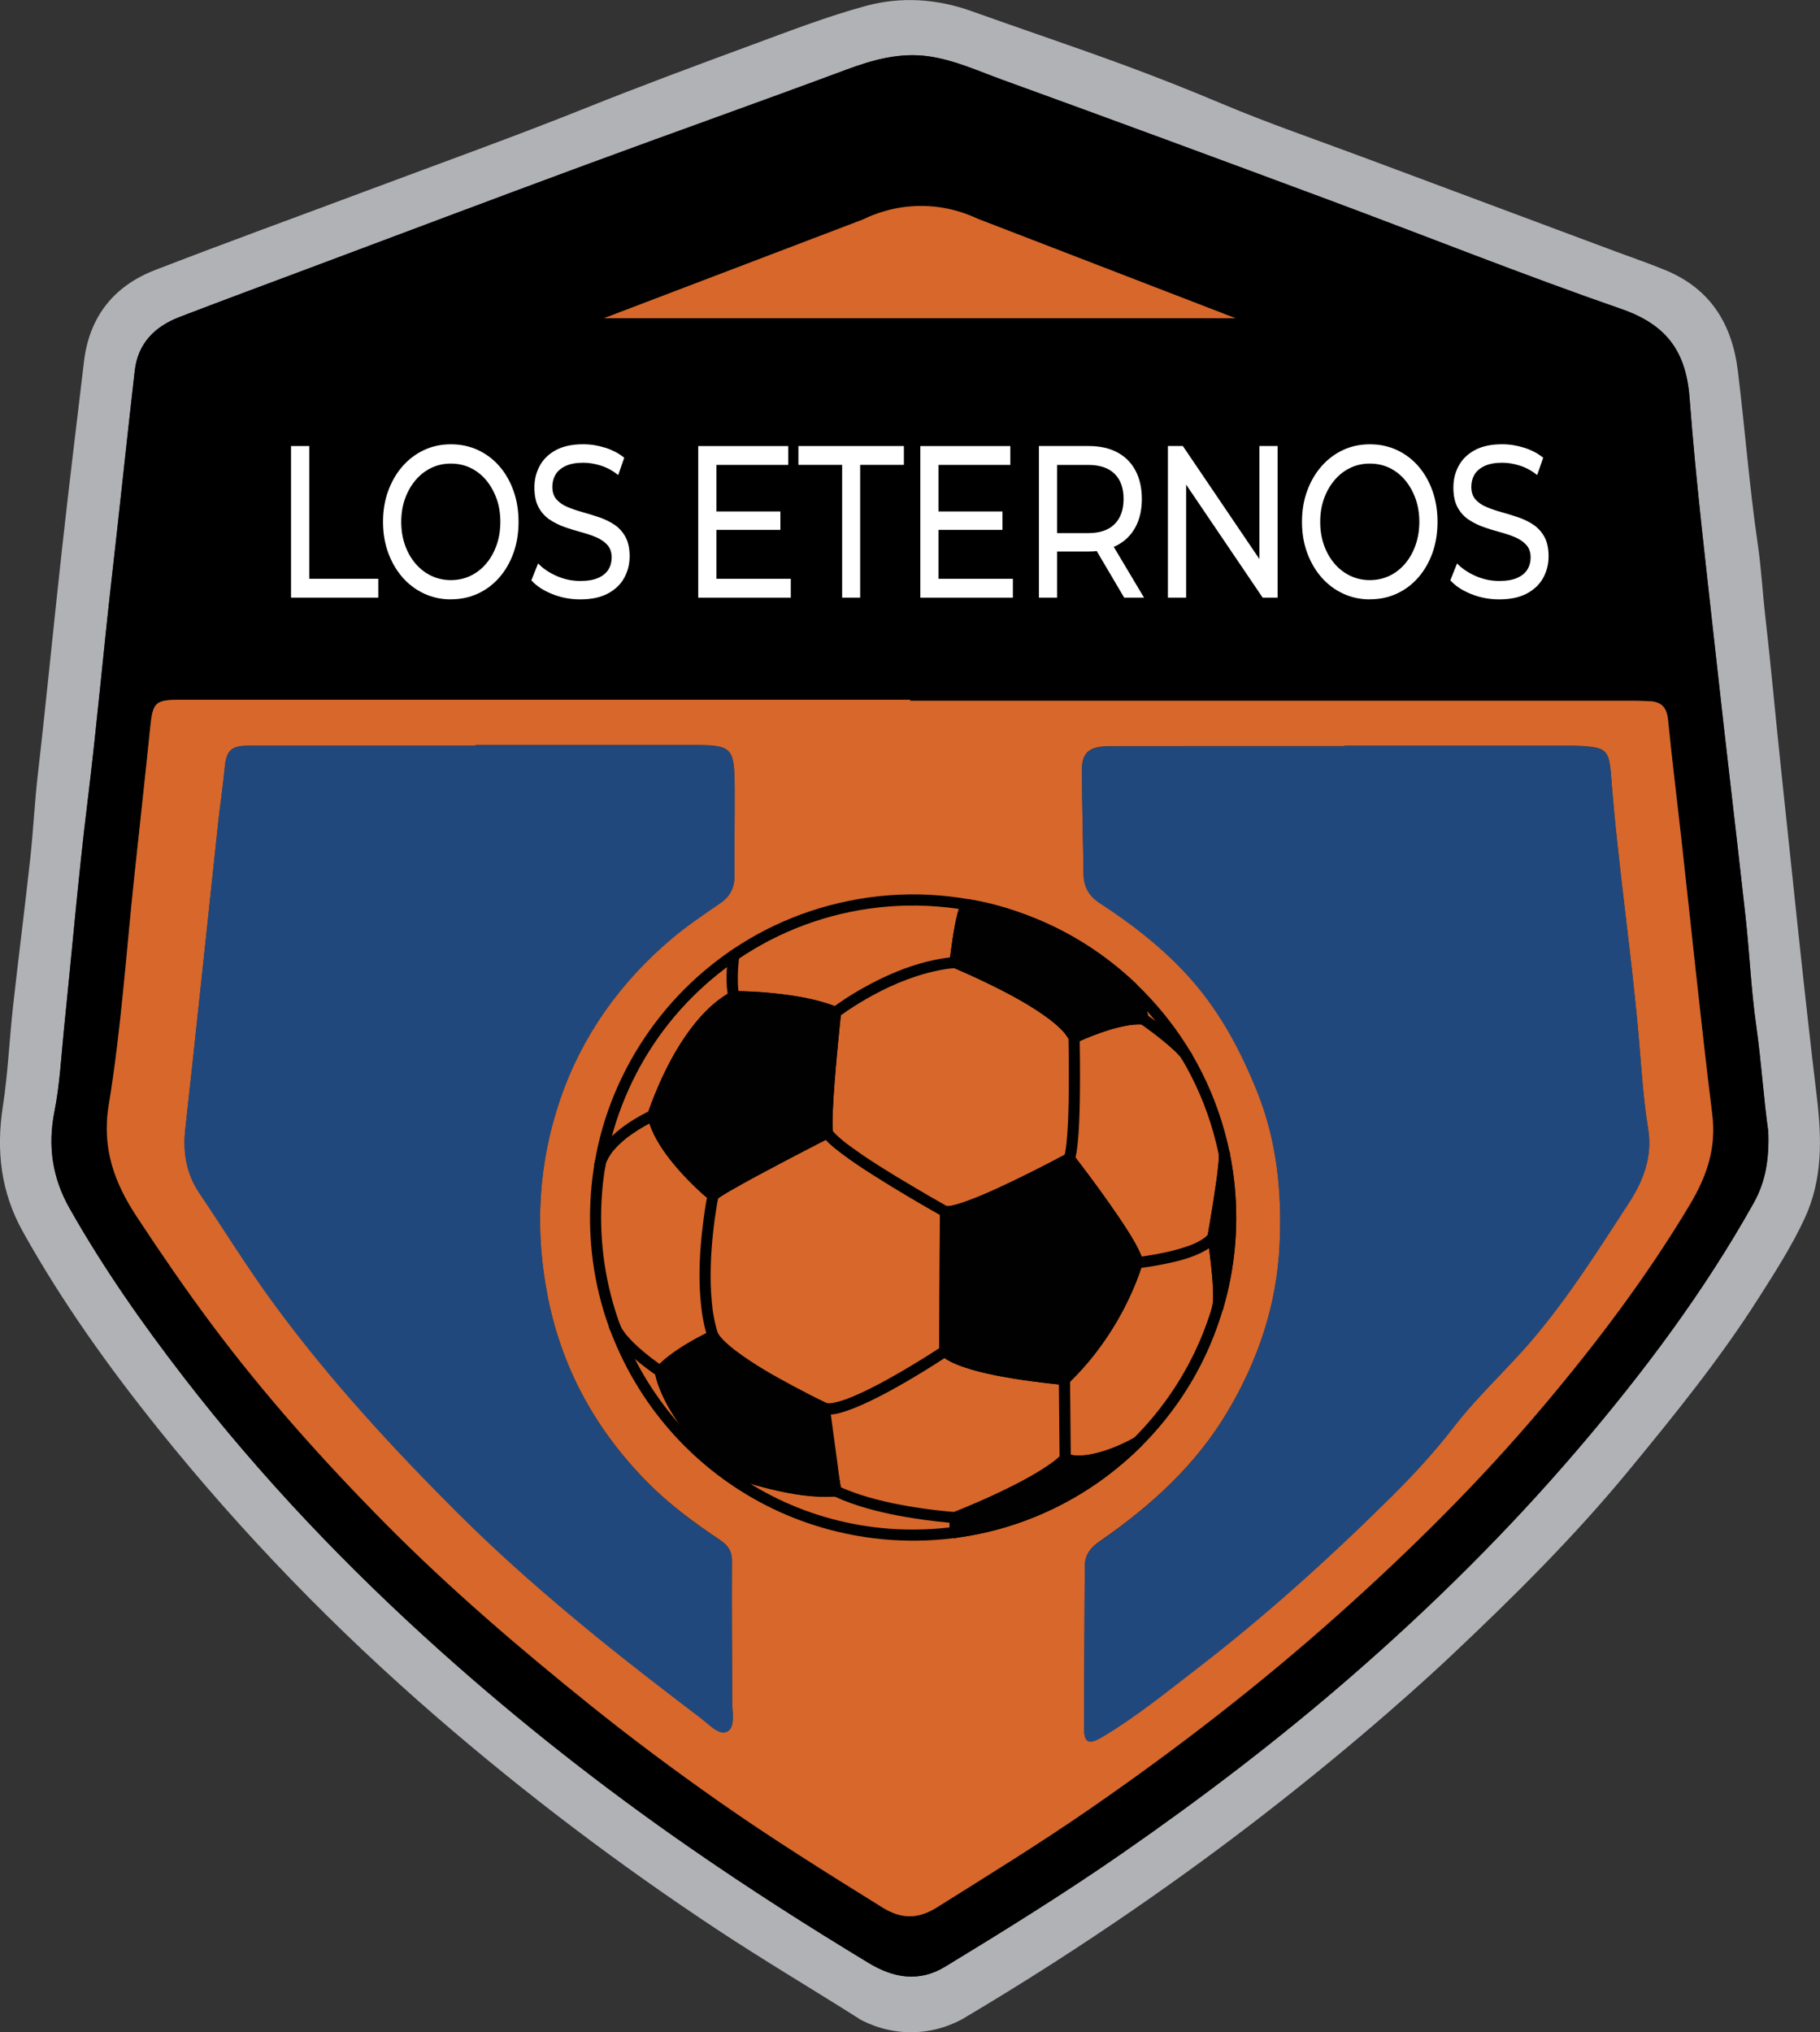 <?xml version="1.0" encoding="UTF-8"?>
<svg id="Capa_1" data-name="Capa 1" xmlns="http://www.w3.org/2000/svg" viewBox="0 0 549.39 613.38">
  <rect x="0" y="0" width="549.39" height="613.38" fill="#333333" stroke="none"/>
  <defs>
    <style>
      .cls-1 {
        fill: #000;
      }

      .cls-1, .cls-2, .cls-3, .cls-4, .cls-5, .cls-6 {
        stroke-width: 0px;
      }

      .cls-2 {
        fill: #21487d;
      }

      .cls-3 {
        fill: #010101;
      }

      .cls-4 {
        fill: #d7672b;
      }

      .cls-5 {
        fill: #fff;
      }

      .cls-6 {
        fill: #b1b2b6;
      }
    </style>
  </defs>
  <path class="cls-6" d="M259.41,609.38c-14.25-9.03-28.77-17.62-42.86-26.92-29.57-19.54-57.78-40.88-84.56-64.04-30.62-26.5-58.79-55.43-84.17-87.07-15.13-18.86-29.13-38.44-40.92-59.58-6.63-11.89-8.11-24.4-6.05-37.75,1.56-10.08,1.98-20.33,3.11-30.49,1.65-14.83,3.56-29.63,5.18-44.46.92-8.39,1.3-16.82,2.27-25.22,2.6-22.63,4.78-45.31,7.29-67.95,2.1-18.96,4.4-37.89,6.66-56.83,1.61-13.47,9-22.74,21.46-27.56,21.54-8.34,43.26-16.21,64.89-24.31,21.61-8.09,43.35-15.88,64.77-24.46,16.74-6.71,33.63-12.97,50.54-19.21,11.37-4.19,22.72-8.59,34.38-11.75,10.57-2.87,21.4-2.17,31.92,1.6,15.3,5.48,30.72,10.63,45.97,16.25,9.97,3.67,19.85,7.58,29.66,11.72,13.89,5.86,28.19,10.75,42.33,16.03,25.52,9.54,51.04,19.06,76.56,28.58,4.99,1.86,10.04,3.57,14.95,5.61,13.51,5.59,20.06,16.2,21.8,30.35,2.14,17.33,3.45,34.75,5.98,52.05,1.09,7.45,1.5,15.02,2.36,22.53,1.74,15.14,3.07,30.32,4.69,45.48,3.53,33.09,6.86,66.2,10.83,99.24,1.52,12.63,1.73,24.86-3.7,36.56-3.87,8.33-8.84,16.07-13.76,23.81-11.76,18.53-25.57,35.55-39.49,52.45-16.4,19.91-34.71,38.05-53.47,55.73-5.66,5.34-26.36,24.53-56.51,47.89-22.78,17.65-53.16,39.37-90.99,61.76-2.59,1.42-7.4,3.6-13.79,3.95-8.36.46-14.65-2.49-17.34-3.95ZM533.78,341.55c-1.4-9.74-2.09-20.96-3.67-32.1-1.54-10.83-1.99-21.81-3.2-32.69-2.91-26.32-6.09-52.61-8.97-78.93-2.84-25.89-5.97-51.77-7.93-77.73-1.07-14.13-7.03-22.14-20.6-26.84-29.64-10.28-58.8-21.94-88.21-32.88-32.9-12.24-65.82-24.4-98.82-36.37-7.21-2.61-14.26-5.88-21.95-6.99-8.78-1.27-16.93,1.02-25.11,4.06-26.23,9.76-52.61,19.11-78.86,28.8-27.77,10.25-55.46,20.72-83.19,31.1-13.04,4.88-26.09,9.73-39.09,14.71-7.43,2.85-12.56,7.93-13.5,16.15-2.39,20.72-4.53,41.47-6.9,62.19-2.59,22.63-4.57,45.33-7.36,67.95-2.8,22.77-4.73,45.64-7.09,68.46-.86,8.39-1.27,16.88-2.91,25.13-2.07,10.44-.59,20.01,4.55,29.11,10.14,17.95,21.93,34.78,34.53,51.08,23.25,30.1,49.4,57.49,77.69,82.81,23.74,21.25,48.77,40.91,74.97,59.07,17.65,12.23,35.73,23.79,54.1,34.9,7.49,4.53,15.2,5.85,23.04,1.08,18.08-10.99,36.06-22.16,53.46-34.23,23.98-16.64,47.17-34.31,69.2-53.46,24.39-21.2,47.33-43.91,68.34-68.5,19.85-23.23,38.13-47.61,53.08-74.35,3.51-6.27,4.7-13.03,4.39-21.53Z"/>
  <path class="cls-1" d="M533.78,341.55c.31,8.5-.88,15.26-4.39,21.53-14.95,26.74-33.22,51.12-53.08,74.35-21.01,24.59-43.94,47.29-68.34,68.5-22.03,19.15-45.22,36.82-69.2,53.46-17.4,12.07-35.38,23.24-53.46,34.23-7.84,4.77-15.56,3.44-23.04-1.08-18.37-11.1-36.45-22.66-54.1-34.9-26.2-18.16-51.23-37.82-74.97-59.07-28.29-25.32-54.45-52.71-77.69-82.81-12.59-16.3-24.38-33.13-34.53-51.08-5.14-9.1-6.62-18.67-4.55-29.11,1.64-8.24,2.05-16.74,2.91-25.13,2.35-22.82,4.29-45.69,7.09-68.46,2.78-22.62,4.77-45.32,7.36-67.95,2.37-20.72,4.51-41.47,6.9-62.19.95-8.22,6.07-13.3,13.5-16.15,13-4.99,26.05-9.83,39.09-14.71,27.72-10.38,55.42-20.85,83.19-31.1,26.25-9.69,52.64-19.04,78.86-28.8,8.18-3.05,16.33-5.33,25.11-4.06,7.69,1.11,14.75,4.38,21.95,6.99,33,11.97,65.92,24.13,98.82,36.37,29.41,10.94,58.57,22.6,88.21,32.88,13.57,4.71,19.53,12.72,20.6,26.84,1.96,25.96,5.1,51.84,7.93,77.73,2.88,26.32,6.06,52.61,8.97,78.93,1.2,10.88,1.66,21.86,3.2,32.69,1.58,11.14,2.26,22.36,3.67,32.1ZM274.74,211.52c0-.11,0-.21,0-.32-73.36,0-146.72,0-220.07,0-7.87,0-8.54.69-9.32,8.41-1.52,14.88-3.17,29.75-4.76,44.63-2.47,23.12-4,46.4-7.75,69.3-2.16,13.19,1.82,23.6,8.48,33.73,7.15,10.86,14.5,21.6,22.29,32.05,16.06,21.55,33.9,41.5,52.76,60.56,19.38,19.58,40.28,37.46,61.75,54.73,12.58,10.12,25.51,19.74,38.7,29,16.09,11.3,32.79,21.7,49.49,32.09,5.63,3.5,10.67,3.68,16.47.05,15.53-9.74,31.13-19.35,46.23-29.78,26.22-18.11,51.38-37.55,75.13-58.78,21.76-19.44,42.48-39.98,61.32-62.27,16.33-19.32,31.59-39.48,44.62-61.28,5.13-8.59,8.05-17.05,6.79-27.27-3.45-27.93-6.3-55.94-9.41-83.91-1.31-11.77-2.78-23.52-3.95-35.31-.36-3.66-2.03-5.37-5.57-5.5-1.48-.05-2.96-.14-4.44-.14-72.92,0-145.83,0-218.75,0ZM198.06,92c6.07,2.97,148.91,3.13,156.96-.03-4.27-2.91-8.54-4.77-12.88-6.37-17.49-6.44-35.03-12.74-52.55-19.09-7.88-2.86-15.84-3.67-23.89-.76-19.77,7.12-39.55,14.2-59.25,21.49-2.92,1.08-6.11,2.14-8.39,4.76ZM344.14,152.41h.02c0,6.22.02,12.45,0,18.67-.01,2.58.24,4.8,3.69,4.76,3.33-.04,4.32-1.83,4.23-4.86-.2-6.66.37-13.34-.73-19.97-.18-1.1-.61-2.55.78-3.15,1.51-.64,1.99.86,2.62,1.78.93,1.33,1.77,2.73,2.64,4.11,4.09,6.52,8.2,13.03,12.27,19.57,1.75,2.81,4.48,2.79,7.09,2.18,2.57-.6,1.86-3.06,1.87-4.87.06-12.15.03-24.3.05-36.45,0-2.71-.18-5.05-3.92-5-3.78.04-3.8,2.49-3.79,5.14.02,6.82.06,13.63.05,20.45,0,.96.45,2.27-.83,2.71-1.29.44-1.74-.83-2.26-1.65-1.99-3.12-3.93-6.28-5.88-9.42-2.97-4.78-6-9.52-8.9-14.34-1.66-2.75-4.1-3.31-6.89-2.63-2.89.7-2.03,3.26-2.06,5.18-.09,5.93-.03,11.85-.03,17.78ZM385.04,152.02c-.29,9.24,2.17,16.96,10.36,21.45,8.09,4.43,16.55,4.24,24.57-.35,9.57-5.48,12.95-21.55,7.28-33.06-2.27-4.6-5.75-7.89-10.49-9.69-16.57-6.28-32.99,4.24-31.73,21.66ZM133.06,176.34c14.43.14,22.88-8.44,23.03-23.37.14-14.88-8.32-24.29-22.23-24.32-14.91-.03-22.79,9.24-22.97,23.75-.17,13.96,7.64,23.94,22.18,23.94ZM308.02,152.27s.02,0,.02,0c0,6.07.1,12.15-.04,18.22-.07,3.23.34,5.42,4.43,5.42,4.01,0,3.64-2.55,3.68-5.09.02-1.63-.08-3.27.05-4.89.12-1.5-.62-3.56,1.62-4.07,2.07-.47,3.71.41,4.84,2.31,1.59,2.67,3.39,5.22,4.89,7.94,1.56,2.83,3.81,4,6.95,3.66,1.14-.12,2.56.35,3.24-.89.68-1.22-.29-2.23-.94-3.2-1.49-2.21-2.88-4.5-4.53-6.58-2.42-3.05-2.32-5.18.73-8.16,9.19-8.99,5.13-23.43-7.25-27.02-4.38-1.27-8.83-.48-13.25-.74-3.23-.19-4.54,1.16-4.47,4.42.14,6.22.04,12.44.04,18.66ZM174.55,176.2c1.33,0,2.69.17,3.99-.03,5.18-.82,9.92-2.65,11.84-8.03,2.03-5.69.64-10.75-3.92-14.9-3.41-3.11-7.83-4.05-11.85-5.86-2.58-1.17-5.22-2.35-5.25-5.86-.03-3.82,2.38-6.14,6.91-6.47,3.43-.24,6.79.35,10.13,1.06,1.6.34,3.04.1,3.53-1.74.36-1.37.26-2.82-1.31-3.37-6.54-2.3-13.21-3.89-19.83-.49-9.47,4.86-9.91,16.9-.97,22.7,3.27,2.12,7.02,3.13,10.51,4.74,3.04,1.4,6.02,3.36,5.31,7.28-.67,3.67-4.02,4.44-7.16,4.89-1.44.21-2.95.05-4.41-.08-2.36-.22-4.7-.58-7.06-.82-1.66-.17-2.97.37-3.34,2.16-.33,1.63.7,2.43,2.04,2.99,3.47,1.47,7.09,2.1,10.84,1.83ZM447.92,176.28c9.67.01,15.63-3.65,17.03-10.03,1.51-6.88-2.93-13.51-11.35-16.9-1.51-.61-3.06-1.13-4.56-1.74-1.09-.45-2.16-.95-3.21-1.49-2.22-1.14-3.17-3.02-3-5.48.17-2.32,1.54-3.77,3.55-4.7,3.41-1.58,6.94-1.1,10.46-.53,1.45.23,2.91.55,4.37.57,1.32.01,2.16-.86,2.4-2.2.23-1.34-.22-2.37-1.52-2.85-6.88-2.55-13.79-3.7-20.59.12-5.31,2.99-7.46,9.53-5.48,15.29,2.04,5.92,7.08,8.03,12.19,10.07,2.48.99,5.08,1.71,7.09,3.55,3.51,3.21,2.56,7.92-1.9,9.48-2.25.79-4.56,1.11-6.99.7-2.62-.44-5.29-.67-7.94-.9-1.52-.13-2.55.68-3.01,2.11-.55,1.73.69,2.42,1.92,3,3.57,1.69,7.39,2.05,10.56,1.94ZM277.33,152.7c0,6.36.05,12.73-.02,19.09-.03,2.73.9,4.08,3.87,4.01,5.92-.14,11.84-.02,17.75-.03,1.87,0,3.69-.15,3.75-2.68.06-2.52-1.5-3.34-3.71-3.37-3.25-.04-6.51-.08-9.76-.09-2.56-.02-3.73-1.25-3.73-3.84,0-11.36-.8-10.39,8.8-10.37,2.24,0,4.81.12,4.82-3.12,0-3.33-2.65-3-4.84-3.02-9.53-.09-8.69,1.33-8.85-9.28-.05-3.51,1.06-5.24,4.87-4.94,2.94.23,5.91-.04,8.87-.05,1.99-.01,3.59-.47,3.51-2.92-.07-2.38-1.69-2.85-3.66-2.85-5.92,0-11.84.04-17.75-.05-2.81-.04-4,1.11-3.95,3.97.11,6.51.03,13.02.03,19.53ZM215.98,152.41s.02,0,.03,0c0,6.37.05,12.74-.03,19.11-.03,2.67.77,4.25,3.75,4.22,6.07-.06,12.15-.03,18.22,0,2.09.01,3.42-.62,3.43-3,.01-2.44-1.51-3-3.48-3.03-3.41-.05-6.81-.05-10.22-.06-2.33,0-3.53-1.07-3.56-3.5-.13-11.93-.6-10.83,8.91-10.75,2.24.02,4.79.18,4.69-3.17-.1-3.39-2.77-2.9-4.92-2.9-9.79.02-8.65.19-8.71-9.11,0-.15.01-.3,0-.44-.47-3.59,1.4-4.77,4.67-4.7,2.96.07,5.93-.01,8.89,0,2.16,0,3.84-.49,3.8-3.16-.04-2.64-1.94-2.63-3.74-2.65-5.78-.06-11.56,0-17.33-.1-3.22-.05-4.51,1.37-4.44,4.57.13,6.22.04,12.44.04,18.67ZM92.22,149.75s-.02,0-.03,0c0-5.48-.03-10.95.01-16.43.02-2.52-.41-4.33-3.64-4.17-2.77.14-4.56.81-4.55,4.01.04,12.88.04,25.75,0,38.63,0,2.81,1.3,4.06,4.04,4.04,5.92-.03,11.84-.04,17.76-.05,2.01,0,3.52-.55,3.51-2.96,0-2.36-1.45-3.04-3.47-3.06-3.26-.03-6.51-.04-9.77-.02-2.71.02-4.01-1.06-3.91-4,.18-5.32.05-10.66.05-15.98ZM254.8,155.42s.02,0,.03,0c0,5.18.04,10.36-.02,15.55-.03,2.86.54,4.8,4.1,4.88,3.83.09,3.91-2.16,3.9-4.88-.04-9.03-.03-18.06-.05-27.09q-.01-7.92,7.71-8.86c.29-.04.59-.04.88-.08,1.67-.23,2.16-1.35,2.13-2.84-.03-1.45-.42-2.76-2.16-2.77-8.29,0-16.57.01-24.86.12-1.57.02-2.3,1.2-2.32,2.73-.03,1.58.78,2.51,2.34,2.69,1.03.12,2.09.27,3.09.12,4.29-.66,5.42,1.47,5.27,5.35-.2,5.03-.05,10.07-.05,15.1Z"/>
  <path class="cls-4" d="M274.74,211.52c72.92,0,145.83,0,218.75,0,1.48,0,2.96.08,4.44.14,3.54.13,5.2,1.84,5.57,5.5,1.17,11.78,2.64,23.54,3.95,35.31,3.11,27.97,5.96,55.98,9.41,83.91,1.26,10.22-1.66,18.69-6.79,27.27-13.03,21.8-28.29,41.96-44.62,61.28-18.83,22.29-39.55,42.82-61.32,62.27-23.76,21.22-48.92,40.67-75.13,58.78-15.1,10.43-30.7,20.04-46.23,29.78-5.8,3.63-10.84,3.46-16.47-.05-16.7-10.39-33.4-20.79-49.49-32.09-13.19-9.26-26.12-18.89-38.7-29-21.47-17.27-42.38-35.15-61.75-54.73-18.86-19.05-36.7-39.01-52.76-60.56-7.79-10.45-15.14-21.19-22.29-32.05-6.67-10.13-10.65-20.54-8.48-33.73,3.76-22.91,5.28-46.18,7.75-69.3,1.59-14.88,3.24-29.75,4.76-44.63.79-7.72,1.46-8.41,9.32-8.41,73.36,0,146.72,0,220.07,0,0,.11,0,.21,0,.32ZM405.82,225.08v.13c-23.71,0-47.41-.02-71.12.02-5.8,0-8.11,1.89-8.1,7.01.02,10.51.34,21.03.48,31.54.05,3.89,1.65,6.65,4.98,8.8,9.2,5.95,17.79,12.59,25.39,20.64,10.07,10.65,16.85,23.2,22.17,36.55,5.83,14.65,7.38,30.06,6.65,45.81-.85,18.19-6.44,34.81-15.64,50.34-9.62,16.25-23.23,28.6-38.58,39.2-2.78,1.92-4.57,4.03-4.59,7.54-.05,16.3-.24,32.59-.23,48.89,0,4.52,1.47,5.06,5.52,2.65,10.08-5.99,19.17-13.4,28.4-20.5,20.77-15.97,40.21-33.54,58.82-51.98,6.71-6.65,13.1-13.59,18.91-21.12,7.34-9.52,16.35-17.59,24.11-26.81,10.83-12.84,19.72-26.94,28.82-40.95,4.4-6.78,7.04-14,5.69-22.22-1.44-8.77-1.98-17.66-2.73-26.48-2.27-26.72-6.41-53.23-8.44-79.97-.59-7.84-1.46-8.61-9.4-9.04-.74-.04-1.48-.05-2.22-.05-22.96,0-45.93,0-68.89,0ZM143.53,224.83c0,.08,0,.15,0,.23-22.82,0-45.64,0-68.45,0-5.37,0-6.75,1.42-7.25,6.71-.53,5.6-1.39,11.16-1.99,16.75-3.31,30.78-6.51,61.57-9.91,92.33-.77,6.95.35,13.42,4.19,19.12,7.5,11.13,14.52,22.55,22.49,33.41,16.68,22.76,35.67,43.38,55.57,63.23,13.19,13.17,27.26,25.42,41.7,37.2,10.43,8.51,21.13,16.7,31.84,24.86,2.38,1.81,5.4,5.22,7.86,3.9,2.39-1.28,1.46-5.67,1.46-8.75-.03-14.22-.2-28.45-.09-42.67.02-3.13-1.28-4.79-3.71-6.42-7.49-5.03-14.82-10.39-21.2-16.75-15.65-15.63-26.13-34.15-30.57-56.02-4.17-20.54-3.04-40.86,3.74-60.48,6.57-19.05,18.11-35.17,33.58-48.23,4.62-3.9,9.69-7.3,14.68-10.73,2.98-2.05,4.27-4.67,4.25-8.24-.05-8.74.09-17.49.05-26.23-.06-12.71-.62-13.21-13.32-13.2-21.64.02-43.27,0-64.91,0ZM371.9,369.36c1.08-51.31-41.93-98.23-96.5-98.29-52.64-.06-96.02,41.1-98.04,93.45-2.13,55.18,41.54,100.64,96.53,101.04,52.98.38,97.09-41.23,98.01-96.2Z"/>
  <path class="cls-2" d="M405.82,225.21c22.96,0,45.93,0,68.89,0,.74,0,1.48,0,2.22.05,7.94.43,8.8,1.21,9.4,9.04,2.02,26.74,6.16,53.25,8.44,79.97.75,8.82,1.29,17.71,2.73,26.48,1.35,8.21-1.29,15.44-5.69,22.22-9.1,14.01-17.99,28.1-28.82,40.95-7.77,9.21-16.78,17.29-24.11,26.81-5.81,7.53-12.2,14.47-18.91,21.12-18.61,18.45-38.06,36.01-58.82,51.98-9.23,7.1-18.32,14.51-28.4,20.5-4.05,2.41-5.52,1.86-5.52-2.65,0-16.3.18-32.59.23-48.89.01-3.51,1.81-5.62,4.59-7.54,15.35-10.59,28.96-22.95,38.58-39.2,9.2-15.54,14.79-32.15,15.64-50.34.74-15.75-.81-31.16-6.65-45.81-5.32-13.35-12.1-25.9-22.17-36.55-7.6-8.04-16.19-14.68-25.39-20.64-3.32-2.15-4.93-4.9-4.98-8.8-.13-10.51-.46-21.03-.48-31.54,0-5.12,2.3-7.01,8.1-7.01,23.71-.04,47.41-.02,71.12-.02v-.13Z"/>
  <path class="cls-2" d="M143.53,224.96c21.64,0,43.27.01,64.91,0,12.7-.01,13.26.49,13.32,13.2.04,8.74-.11,17.49-.05,26.23.02,3.57-1.27,6.19-4.25,8.24-4.99,3.44-10.06,6.83-14.68,10.73-15.47,13.06-27.01,29.19-33.58,48.23-6.77,19.62-7.91,39.94-3.74,60.48,4.44,21.87,14.92,40.4,30.57,56.02,6.38,6.37,13.7,11.72,21.2,16.75,2.43,1.63,3.74,3.29,3.71,6.42-.11,14.22.06,28.45.09,42.67,0,3.08.93,7.47-1.46,8.75-2.46,1.32-5.48-2.08-7.86-3.9-10.71-8.16-21.41-16.35-31.84-24.86-14.45-11.78-28.51-24.03-41.7-37.2-19.89-19.85-38.88-40.47-55.57-63.23-7.97-10.87-14.99-22.28-22.49-33.41-3.84-5.7-4.95-12.17-4.19-19.12,3.4-30.77,6.61-61.56,9.91-92.33.6-5.59,1.46-11.16,1.99-16.75.5-5.29,1.89-6.71,7.25-6.71,22.82,0,45.64,0,68.45,0,0-.08,0-.15,0-.23Z"/>
  <path class="cls-2" d="M371.9,369.36c-.92,54.97-45.04,96.58-98.01,96.2-54.99-.4-98.66-45.86-96.53-101.04,2.02-52.35,45.4-93.51,98.04-93.45,54.57.06,97.58,46.98,96.5,98.29ZM344.71,396.94c1.63.15,3.12.63,4.43.34,6.2-1.37,11.68-7.43,12.61-13.86,1.75-12.11,1.53-24.18-.3-36.29-.77-5.07-3.1-8.97-6.08-13.01-5.16-6.99-13.04-11.08-16.16-20.71-3.54-10.97-12.91-18.73-24.78-22.33-3.9-1.18-8.13-2.14-11.5-5.01,1.24-1.29,2.57-.69,3.63-1.13,1.36-.57,1.55-1.48.26-2.21-3.21-1.8-16.04-6.22-20.64-4.04,3.38,2.75,8.23,1.92,11.54,4.63-.58,1.15-1.41,1.15-2.07.95-10.12-3.09-18.15,1.11-25.62,7.29-1.09.9-2.22,1.21-3.66,1.18-4.14-.07-8.32-.23-12.43.19-7.13.73-14.49.72-21.1,3.96-2.97,1.46-3.61.93-3.95-2.19-.48-4.4-1.93-5.02-5.94-3.1-1.19.57-2.36,1.25-3.4,2.06-12.19,9.36-21.52,21.07-28.56,34.69-1.72,3.33-2.23,6.73-1.7,10.32.44,2.94,1.53,4.06,5.14,3.24,4.72-1.07,9.74-2.4,13.98,2.74,2.67,3.24,5.33,7.43,8.52,9.28,6.05,3.49,3.92,5.04,1.7,10.12-3.35,7.65-6.58,15.81-7.62,24.38-.34,2.84-1.56,3.58-4.12,2.73-4.07-1.34-8.15-2.65-12.23-3.98-2.44-.8-4.29.11-4.89,2.43-1.29,5.01-2.4,9.99-.13,15.2,4.93,11.38,11.49,21.65,20.22,30.43,4.6,4.63,9.86,8.54,16.62,9.43,7.59.99,9.01-.32,9.1-7.81.02-1.92.22-3.93-.22-5.76-.95-3.92-1.06-6.53,4.18-4.27.77.33,1.76.22,2.64.21,8.84-.16,17.74,1.13,26.48-1.48,1.76-.52,4.05-1.34,5.58,1.12,3.71,5.97,8.62,10.8,14.32,14.86,2.29,1.63,2.11,3.11.05,4.95-2.29,2.04-5.18,2.82-7.68,4.31-2.51,1.5-6.63,3.04-5.96,6.2.78,3.67,4.95,2.75,8.03,2.55.29-.02.59.01.89,0,20.1-.52,36.83-8.86,51.38-22.23,1.7-1.56,2.76-3.35.32-5.15-1.67-1.22-.95-2.27.07-3.25,3.09-2.96,4.97-6.76,6.14-10.66,2.05-6.85,7.05-13.38,2.91-21.31ZM185.58,388.68c2.4-1.92,2.99-4.2,2.61-6.32-1.94-10.72-1.94-21.41-.02-32.12.08-.42,0-.89-.06-1.32-.15-1-.04-2.37-1.26-2.55-1.35-.2-1.46,1.22-1.72,2.17-3.7,13.24-4.04,26.45.46,40.15ZM265.84,459.05c-.46-.8-.59-1.35-.89-1.48-8.87-3.69-17.99-6.64-27.32-8.91-.96-.23-2.27-.4-2.7.84-.51,1.49.77,2.15,1.85,2.55,4.97,1.88,9.97,3.69,14.98,5.46,4.47,1.58,9.09,1.58,14.08,1.53ZM262.16,430.8c2.93.61,5.85,1.54,10.01.57-4.04-1.73-7-1.7-10.01-.57ZM312.14,285.36c-.4-.07-.77-.19-1.12-.15-.12.01-.19.45-.29.69.36.11.71.27,1.07.3.07,0,.19-.45.34-.84Z"/>
  <path class="cls-4" d="M344.71,396.94c4.14,7.93-.86,14.47-2.91,21.31-1.17,3.9-3.05,7.7-6.14,10.66-1.03.98-1.74,2.03-.07,3.25,2.45,1.8,1.38,3.59-.32,5.15-14.54,13.37-31.27,21.7-51.38,22.23-.3,0-.59-.03-.89,0-3.08.2-7.25,1.12-8.03-2.55-.68-3.16,3.45-4.7,5.96-6.2,2.51-1.5,5.4-2.27,7.68-4.31,2.06-1.84,2.24-3.32-.05-4.95-5.7-4.06-10.61-8.9-14.32-14.86-1.52-2.45-3.81-1.64-5.58-1.12-8.74,2.6-17.64,1.32-26.48,1.48-.89.02-1.87.13-2.64-.21-5.24-2.26-5.13.35-4.18,4.27.44,1.83.24,3.83.22,5.76-.09,7.49-1.51,8.8-9.1,7.81-6.76-.88-12.02-4.8-16.62-9.43-8.73-8.78-15.29-19.05-20.22-30.43-2.26-5.22-1.15-10.19.13-15.2.6-2.33,2.45-3.23,4.89-2.43,4.08,1.33,8.16,2.64,12.23,3.98,2.56.84,3.77.11,4.12-2.73,1.04-8.57,4.27-16.73,7.62-24.38,2.22-5.07,4.35-6.62-1.7-10.12-3.19-1.84-5.85-6.03-8.52-9.28-4.23-5.14-9.26-3.81-13.98-2.74-3.62.82-4.71-.3-5.14-3.24-.53-3.59-.02-6.99,1.7-10.32,7.05-13.62,16.37-25.33,28.56-34.69,1.05-.8,2.21-1.49,3.4-2.06,4.01-1.92,5.46-1.3,5.94,3.1.34,3.12.98,3.65,3.95,2.19,6.61-3.24,13.96-3.24,21.1-3.96,4.11-.42,8.28-.26,12.43-.19,1.44.02,2.57-.28,3.66-1.18,7.47-6.17,15.5-10.38,25.62-7.29.66.2,1.49.2,2.07-.95-3.3-2.71-8.16-1.88-11.54-4.63,4.6-2.18,17.43,2.24,20.64,4.04,1.3.73,1.1,1.64-.26,2.21-1.06.44-2.39-.16-3.63,1.13,3.37,2.87,7.6,3.83,11.5,5.01,11.87,3.6,21.24,11.37,24.78,22.33,3.11,9.63,10.99,13.72,16.16,20.71,2.98,4.04,5.31,7.94,6.08,13.01,1.83,12.11,2.06,24.18.3,36.29-.93,6.43-6.41,12.49-12.61,13.86-1.32.29-2.81-.19-4.43-.34ZM282.87,319.68c.59,2.9-.01,6.51-2.3,9-7.13,7.78-11.52,17.5-18.46,25.37-1.42,1.61-1.78,2.86-.31,4.59,7.65,9.01,15.1,18.19,23.54,26.51,1.92,1.89,3.64,2.35,6.3,1.47,7.02-2.32,14.15-4.34,21.28-6.3,4.98-1.37,10.1-4.1,15.21.7-1.99-2.7-3.71-5.02-3.78-8.37-.18-8.73-.76-17.45-1.11-26.18-.19-4.82-.96-9.79,2.6-12.81-15-2.14-28.13-10.18-42.97-13.98ZM211.92,326.58c-6.53,6.77-6.82,11.72-1.01,14.85-1.34-5.17-.7-10.03,1.01-14.85Z"/>
  <path class="cls-4" d="M185.58,388.68c-4.5-13.7-4.16-26.91-.46-40.15.27-.95.37-2.37,1.72-2.17,1.21.18,1.11,1.56,1.26,2.55.06.44.14.9.06,1.32-1.92,10.71-1.91,21.39.02,32.12.38,2.13-.21,4.4-2.61,6.32Z"/>
  <path class="cls-4" d="M265.84,459.05c-5,.05-9.62.04-14.08-1.53-5.01-1.77-10-3.59-14.98-5.46-1.08-.41-2.36-1.07-1.85-2.55.42-1.23,1.74-1.07,2.7-.84,9.33,2.27,18.45,5.22,27.32,8.91.3.13.43.68.89,1.48Z"/>
  <path class="cls-4" d="M262.16,430.8c3.01-1.13,5.97-1.16,10.01.57-4.16.97-7.08.04-10.01-.57Z"/>
  <path class="cls-4" d="M312.14,285.36c-.16.39-.27.84-.34.84-.36-.03-.71-.19-1.07-.3.09-.24.17-.67.29-.69.35-.04.72.08,1.12.15Z"/>
  <path class="cls-2" d="M282.87,319.68c14.84,3.8,27.98,11.83,42.97,13.98-3.56,3.02-2.79,8-2.6,12.81.35,8.73.93,17.45,1.11,26.18.07,3.35,1.79,5.67,3.78,8.37-5.11-4.8-10.23-2.07-15.21-.7-7.13,1.96-14.26,3.98-21.28,6.3-2.66.88-4.38.41-6.3-1.47-8.44-8.31-15.89-17.49-23.54-26.51-1.47-1.73-1.11-2.98.31-4.59,6.94-7.86,11.33-17.59,18.46-25.37,2.28-2.49,2.89-6.11,2.3-9ZM280.23,336.56c7.88-7.82,16.23-4.69,24.45-1.51,2.21.85,4.46,1.48,6.68,2.23.93.31,2.15,1.07,2.76-.14.71-1.4-.66-2.09-1.62-2.71-1.11-.72-2.25-1.47-3.49-1.91-5.13-1.82-10.31-3.47-15.27-5.76-2.57-1.19-5.17-.4-7.5,1.27-2.83,2.03-4.93,4.57-6.02,8.53Z"/>
  <path class="cls-2" d="M211.92,326.58c-1.71,4.83-2.35,9.69-1.01,14.85-5.81-3.14-5.52-8.08,1.01-14.85Z"/>
  <path class="cls-4" d="M280.23,336.56c1.08-3.96,3.19-6.5,6.02-8.53,2.33-1.67,4.93-2.46,7.5-1.27,4.96,2.29,10.14,3.94,15.27,5.76,1.23.44,2.38,1.19,3.49,1.91.95.62,2.33,1.3,1.62,2.71-.62,1.22-1.83.45-2.76.14-2.23-.74-4.47-1.37-6.68-2.23-8.22-3.18-16.57-6.31-24.45,1.51Z"/>
  <circle class="cls-4" cx="277.64" cy="367.51" r="101.68"/>
  <g id="Soccer_Ball" data-name="Soccer Ball">
    <g>
      <path class="cls-3" d="M369.57,348.37c1.26,6.19,1.91,12.59,1.91,19.15,0,9.42-1.36,18.52-3.89,27.12,1.14-4.39-1.42-21.35-1.42-21.35,0,0,3.89-22.05,3.4-24.93h0Z"/>
      <path class="cls-3" d="M367.95,348.81c2.36,11.69,2.48,24.03.33,35.74-.6,3.25-1.37,6.47-2.3,9.64,1.08.3,2.17.6,3.24.9.34-1.35.36-2.81.35-4.2,0-1.8-.13-3.62-.28-5.41-.29-3.5-.71-6.99-1.19-10.46-.1-.72-.2-1.46-.31-2.18v.9c.45-2.57.88-5.15,1.3-7.72.72-4.47,1.43-8.95,1.93-13.45.17-1.52.41-3.12.16-4.65-.14-.9-1.26-1.4-2.07-1.18-.94.26-1.3,1.16-1.17,2.07,0,.04-.05-.56-.04-.22,0,.1,0,.19,0,.29,0,.23,0,.46,0,.69-.03.62-.07,1.22-.14,1.84-.07.81-.17,1.6-.26,2.41l-.16,1.3c-.02.11-.03.22-.05.33l-.03.22s.05-.36.03-.17c-.04.24-.06.48-.1.72-.53,3.87-1.15,7.74-1.79,11.59-.22,1.31-.43,2.62-.66,3.92-.12.7-.28,1.37-.18,2.07.05.34.1.66.14,1,.04.28.08.56.12.83.03.17.05.34.07.52.04.29-.05-.41-.02-.11.02.1.03.21.05.31.25,1.9.48,3.81.68,5.71.41,3.83.86,7.78.48,11.63-.03.28.07-.42.02-.15-.02.08-.03.16-.04.24-.03.14-.05.27-.09.4-.22.85.28,1.87,1.18,2.07.9.21,1.8-.27,2.07-1.18,3.47-11.84,4.68-24.36,3.52-36.64-.34-3.53-.85-7.05-1.55-10.52-.18-.89-1.24-1.4-2.07-1.18-.93.27-1.36,1.19-1.19,2.08h0Z"/>
      <path class="cls-3" d="M321.55,440.34s6.17,3.39,21.69-4.87c-14.5,14.42-33.59,24.25-54.88,27.06v-4.48s25.12-9.75,33.19-17.71Z"/>
      <path class="cls-3" d="M320.7,441.8c1.15.63,2.57.8,3.85.89,3.43.24,6.97-.58,10.2-1.66,3.23-1.08,6.33-2.5,9.33-4.1-.68-.88-1.36-1.76-2.04-2.65-5.67,5.64-11.69,10.3-18.57,14.37-6.98,4.12-14.07,7.19-21.85,9.4-2.17.63-4.38,1.17-6.6,1.64-1.15.24-2.3.46-3.45.66-.55.09-1.1.18-1.65.27l-.92.14c-.13.02-.24.04-.37.05-.05,0-.53.07-.29.05l1.69,1.69v-4.48c-.41.54-.82,1.08-1.23,1.62,3.16-1.23,6.29-2.57,9.39-3.95,5.77-2.56,11.5-5.3,16.9-8.58,2.69-1.63,5.39-3.42,7.65-5.63.65-.63.63-1.74,0-2.38-.65-.65-1.73-.63-2.38,0-.43.42-.87.82-1.33,1.21-.22.18-.44.36-.66.54-.13.1-.39.3-.1.07-.15.12-.3.23-.45.34-1.14.85-2.33,1.64-3.54,2.39-2.7,1.69-5.49,3.21-8.33,4.65-2.78,1.41-5.61,2.75-8.46,4.03-1.23.55-2.46,1.1-3.71,1.63-.27.12-.53.24-.81.34-.14.05-.27.12-.41.17-.06.03-.12.05-.18.07-.27.12.29-.12.09-.04-.47.2-.94.4-1.41.59-1.05.43-2.1.87-3.17,1.28-.7.27-1.23.82-1.23,1.62v4.48c0,.82.78,1.8,1.69,1.69,8.34-1.11,16.51-3.23,24.29-6.44,7.57-3.13,14.73-7.15,21.29-12.07,3.7-2.77,7.21-5.79,10.49-9.05,1.39-1.37-.37-3.52-2.04-2.65-4.33,2.3-8.73,4.24-13.67,5.07l-.54.08c-.19.03-.34.15.03,0-.07.03-.18.02-.25.03-.36.05-.73.08-1.11.1-.63.05-1.25.05-1.88.03-.24,0-.5-.03-.74-.05-.1,0-.21-.02-.31-.03-.46-.05.4.07.05,0-.35-.06-.7-.12-1.04-.21-.24-.06-.45-.14-.69-.23-.24-.08.53.24.21.09l-.05-.03c-.8-.43-1.83-.2-2.3.61-.43.75-.17,1.85.63,2.29h0Z"/>
      <path class="cls-3" d="M322.8,349.74s20.59,26.69,20.44,31.4c0,0-5.32,19.52-21.92,35.21,0,0-29.6-2.46-36.11-8.53l.23-42.07c6.28.77,37.36-16.02,37.36-16.02h0Z"/>
      <path class="cls-3" d="M321.35,350.58c1.88,2.45,3.73,4.91,5.55,7.4,3.48,4.73,6.91,9.5,10.09,14.44,1.3,2.02,2.58,4.08,3.66,6.23.1.21.2.41.3.62.05.09.08.18.13.28.12.26.11.28,0-.02.13.34.27.67.37,1.02.04.14.07.26.1.4,0,.06.02.13.04.18.06.25-.03-.55-.03-.21,0,.47.16-.5.04-.15-.43,1.19-.77,2.4-1.21,3.59-.2.53-.4,1.05-.61,1.57l-.35.87c-.06.14-.12.29-.18.43-.02.04-.15.36-.04.09.11-.26-.05.09-.06.14-.61,1.43-1.26,2.84-1.95,4.23-1.72,3.48-3.66,6.86-5.82,10.08-2.6,3.89-5.31,7.3-8.59,10.73-.86.91-1.75,1.78-2.65,2.64.4-.16.8-.33,1.19-.49-1-.08-1.99-.18-2.99-.29-1.09-.12-2.17-.24-3.24-.36-.64-.08-1.3-.15-1.94-.24l-1.01-.14c-.1,0-.33-.04.12.02-.09,0-.18-.03-.27-.04-.2-.03-.41-.05-.61-.08-6.23-.87-12.53-1.89-18.54-3.81-.74-.24-1.48-.49-2.2-.77-.15-.06-.31-.12-.46-.18-.13-.05-.77-.25-.23-.09-.32-.1-.63-.28-.93-.43-.54-.26-1.08-.54-1.59-.87-.24-.14-.46-.31-.69-.47s.14.02.14.11c0-.02-.15-.12-.16-.14-.1-.09-.21-.17-.31-.26.16.4.33.8.49,1.19,0-1.4.02-2.79.02-4.19l.05-10.06c.02-4.04.05-8.07.06-12.11l.05-10.52c0-1.69.12-3.42.03-5.11v-.07l-1.69,1.69c.97.11,1.99-.1,2.94-.3,1.21-.26,2.41-.64,3.59-1.05,3.28-1.13,6.47-2.51,9.63-3.93,6.14-2.76,12.18-5.78,18.15-8.9,1.3-.68,2.62-1.37,3.91-2.07.8-.43,1.05-1.54.61-2.3-.47-.81-1.5-1.03-2.3-.61-3.57,1.93-7.19,3.79-10.82,5.6-3.25,1.62-6.52,3.22-9.82,4.73-1.64.75-3.28,1.48-4.94,2.18.47-.2-.13.05-.22.09-.21.08-.41.17-.62.25-.4.16-.8.33-1.21.49-.72.29-1.46.57-2.19.84-1.37.5-2.76.97-4.18,1.32-.29.07-.58.14-.88.19-.13.03-.24.05-.37.06-.06,0-.12.02-.18.03-.37.06.43-.04.16-.02-.42.03-.82.07-1.25.03-.91-.11-1.68.85-1.69,1.69l-.05,9.57c-.04,6.22-.06,12.45-.1,18.67-.03,4.38-.05,8.75-.07,13.13,0,.37-.05.79.05,1.14.22.8,1.13,1.36,1.78,1.79.5.34,1.01.63,1.55.91,2.85,1.44,5.96,2.36,9.04,3.13,6.61,1.65,13.38,2.62,20.14,3.4,1.67.19,3.34.4,5.02.52.31.02.54,0,.86-.13.69-.29,1.3-1.06,1.82-1.59.51-.51,1.01-1.01,1.5-1.54,1.88-1.97,3.64-4.03,5.31-6.18,5.17-6.68,9.38-14.06,12.49-21.92.63-1.59,1.22-3.21,1.7-4.85.44-1.51-.47-3.26-1.11-4.58-1.19-2.45-2.66-4.77-4.14-7.05-1.83-2.82-3.74-5.58-5.69-8.32-2.96-4.16-6-8.26-9.1-12.31-.16-.22-.34-.43-.5-.65-.55-.72-1.45-1.11-2.3-.61-.74.42-1.2,1.59-.63,2.3h0Z"/>
      <path class="cls-3" d="M252.25,449.97h0c-13.01,1.13-31.62-5.83-31.62-5.83-19.96-17.27-21.31-30.28-21.31-30.28,4.49-5.23,15.93-10.59,15.93-10.59,4.49,8.02,33.64,21.81,33.64,21.81-.23,4.43,3.25,24.29,3.36,24.89h0Z"/>
      <path class="cls-3" d="M250.63,450.42c.54-.7,1.08-1.41,1.62-2.12-2.66.23-5.35.12-8.01-.14-.35-.04-.7-.07-1.05-.12-.16-.02-.33-.04-.48-.05l-.24-.03s-.35-.05-.18-.03c.18.03-.08,0-.1-.02-.08,0-.16-.02-.24-.04-.19-.03-.37-.05-.56-.08-.34-.05-.7-.11-1.04-.16-1.37-.23-2.74-.49-4.1-.78-4.3-.92-8.55-2.09-12.72-3.48-.82-.27-1.64-.54-2.45-.85.24.14.5.29.74.43-3.41-2.95-6.65-6.09-9.62-9.49-.64-.73-1.27-1.47-1.88-2.22-.26-.33-.53-.65-.79-.99-.06-.08-.4-.51-.21-.26-.15-.2-.3-.4-.45-.6-.93-1.25-1.83-2.53-2.67-3.84-1.3-2.05-2.49-4.18-3.48-6.4-.05-.1-.09-.21-.14-.31-.19-.43.08.2,0-.02-.08-.21-.17-.41-.25-.62-.15-.39-.3-.77-.43-1.17-.21-.6-.41-1.21-.57-1.83-.12-.43-.23-.87-.31-1.31-.02-.12-.04-.24-.06-.35-.05-.25.07.59.05.32-.16.4-.33.8-.49,1.19.98-1.13,2.11-2.12,3.29-3.04-.27.21.18-.14.24-.18.16-.12.32-.24.48-.35.33-.24.65-.47.98-.7.68-.47,1.38-.92,2.07-1.37,2.28-1.44,4.66-2.76,7.07-3.99.48-.24.96-.49,1.45-.72-.77-.2-1.53-.4-2.3-.61,1.25,2.21,3.32,3.97,5.28,5.53,2.71,2.14,5.59,4.06,8.53,5.86,5.44,3.34,11.07,6.37,16.78,9.22,1.21.61,2.43,1.21,3.66,1.79-.28-.48-.55-.97-.83-1.45-.06,1.37.1,2.76.24,4.12.23,2.13.51,4.26.82,6.38.57,4,1.21,8,1.88,11.99.16.98.33,1.92.49,2.86.15.9,1.25,1.4,2.07,1.18.94-.26,1.33-1.17,1.18-2.07-.43-2.46-.84-4.93-1.24-7.4-.34-2.14-.68-4.29-.99-6.42-.08-.53-.15-1.08-.23-1.61-.04-.24-.06-.49-.1-.73-.03-.19-.05-.43,0-.1-.02-.14-.04-.28-.05-.42-.13-1-.25-1.99-.37-3-.17-1.57-.38-3.17-.31-4.75.03-.54-.33-1.21-.83-1.45-3.4-1.61-6.75-3.33-10.07-5.11-6.03-3.22-12.06-6.61-17.52-10.72-.16-.12-.32-.24-.48-.36-.19-.14.33.26.04.03-.08-.06-.17-.14-.25-.2-.33-.26-.65-.53-.97-.79-.58-.48-1.14-.99-1.69-1.5-.47-.46-.93-.93-1.35-1.44-.05-.05-.08-.1-.12-.14-.23-.27-.05.05.05.07-.06,0-.22-.3-.25-.35-.15-.22-.3-.44-.43-.68-.48-.84-1.49-.99-2.3-.61-1.88.88-3.71,1.87-5.5,2.89-3.35,1.91-6.7,4.01-9.51,6.67-.7.66-1.7,1.49-1.74,2.49,0,.19.05.39.08.58.05.32.11.63.18.94.34,1.49.85,2.93,1.44,4.33,2.63,6.31,6.69,11.92,11.24,16.97,1.66,1.85,3.41,3.62,5.21,5.33,1.01.95,2.03,1.88,3.07,2.8.46.41.9.79,1.48,1,1.82.67,3.67,1.26,5.53,1.82,3.56,1.08,7.17,2,10.81,2.73,4.18.82,8.45,1.43,12.72,1.41.96,0,1.91-.05,2.86-.12,1.17-.1,1.81-.99,1.62-2.13h0c-.14-.91-1.26-1.4-2.07-1.19-.97.25-1.35,1.16-1.2,2.06h0Z"/>
      <path class="cls-3" d="M252.25,305.55s-3.36,31.18-2.46,36.33c0,0-33.2,16.94-34.54,18.95,0,0-15.78-12.89-18.09-24.22,0,0,8.68-27.48,24.39-35.78,0,0,18.37-.22,30.71,4.71Z"/>
      <path class="cls-3" d="M250.56,305.55c-.39,3.63-.75,7.28-1.09,10.91-.59,6.3-1.16,12.61-1.43,18.94-.1,2.28-.26,4.67.12,6.93.25-.63.52-1.27.77-1.9-3.81,1.95-7.62,3.92-11.43,5.91-6.19,3.23-12.39,6.47-18.43,9.97-1.1.63-2.2,1.28-3.26,1.98-.74.48-1.52.98-2.03,1.71.88-.12,1.76-.23,2.65-.34-1.88-1.54-3.66-3.23-5.38-4.94-1.69-1.69-3.32-3.43-4.86-5.26-.41-.49-.81-.98-1.2-1.47-.11-.14-.21-.27-.32-.41.17.23-.04-.05-.1-.13-.21-.27-.42-.55-.62-.82-.76-1.05-1.5-2.12-2.17-3.23-.72-1.2-1.37-2.43-1.94-3.71,0-.03-.1-.24-.03-.05.08.19-.04-.08-.05-.12-.06-.17-.14-.34-.2-.51-.11-.29-.22-.59-.31-.88-.21-.63-.38-1.29-.52-1.94v.9c.29-.92.63-1.84.96-2.75.39-1.04.79-2.07,1.21-3.1.11-.28.23-.55.34-.83.04-.09.07-.18.12-.27,0,.03-.16.39-.05.13.08-.19.16-.37.24-.56.29-.67.59-1.34.89-2.01,1.4-3.08,2.95-6.11,4.68-9.02.94-1.59,1.93-3.14,2.99-4.66.24-.35.5-.71.75-1.05.14-.18.27-.36.41-.55l.24-.33s.31-.41.07-.09c.57-.73,1.16-1.46,1.77-2.16,1.34-1.55,2.78-3.02,4.34-4.34.18-.15.36-.31.55-.46.1-.08.2-.16.31-.24.07-.05.39-.3.07-.05.39-.3.79-.59,1.2-.87.82-.56,1.67-1.08,2.55-1.55-.28.07-.56.15-.85.23,2.29-.03,4.59.07,6.88.22,2.36.14,4.72.34,7.07.63.31.04.63.07.93.12.15.02.32.04.47.06-.37-.05.15.02.18.03.64.09,1.29.18,1.92.29,1.36.22,2.71.46,4.06.75,2.97.63,5.92,1.44,8.74,2.56.82.33,1.88-.35,2.07-1.18.22-.97-.3-1.72-1.18-2.07-4.76-1.89-9.83-2.93-14.88-3.62-4.25-.59-8.54-.95-12.82-1.1-1.03-.04-2.07-.05-3.1-.05-1.39,0-2.7,1.05-3.81,1.81-3.62,2.5-6.62,5.71-9.29,9.18-4.73,6.17-8.28,13.2-11.2,20.39-.71,1.74-1.38,3.5-1.97,5.28-.36,1.11.11,2.31.47,3.37.73,2.17,1.78,4.24,2.98,6.19,2.4,3.89,5.4,7.41,8.57,10.68,1.93,1.99,3.95,3.91,6.08,5.7.11.09.21.18.32.26.88.72,1.98.62,2.65-.34-.11.16-.36.37-.09.15.16-.14.56-.37-.02,0,.29-.18.56-.41.85-.6.89-.58,1.79-1.12,2.71-1.66,2.75-1.6,5.54-3.13,8.33-4.64,5.99-3.23,12.03-6.39,18.09-9.51l4.08-2.09c.71-.36.9-1.19.77-1.9-.08-.49.04.45,0,0-.02-.19-.04-.37-.05-.56-.03-.42-.04-.83-.05-1.25-.02-1.13.02-2.27.05-3.4.11-3,.32-6,.54-9,.45-5.93,1.01-11.87,1.61-17.79.14-1.3.26-2.59.41-3.89.09-.88-.84-1.72-1.69-1.69-.98.05-1.57.75-1.68,1.69h0Z"/>
      <path class="cls-3" d="M345.1,307.57c-7.85-.67-20.86,5.61-20.86,5.61-4.71-9.87-35.93-22.65-35.93-22.65,0,0,1.69-15.67,3.67-17.48,19.02,3.27,36.12,12.14,49.55,24.85,1.66,1.53,3.57,9.67,3.57,9.67Z"/>
      <path class="cls-3" d="M345.1,305.88c-3.65-.3-7.41.62-10.88,1.66-3.11.93-6.13,2.1-9.11,3.4-.58.25-1.15.51-1.72.78.77.2,1.53.4,2.3.61-1.22-2.53-3.45-4.58-5.6-6.32-2.87-2.33-5.97-4.34-9.15-6.21-5.76-3.39-11.79-6.33-17.89-9.05-1.42-.63-2.85-1.25-4.29-1.85.41.54.82,1.08,1.23,1.62.05-.52.12-1.03.18-1.54.06-.54.14-1.1.21-1.64.02-.16.05-.32.06-.48.05-.36-.05.42,0,.05,0-.06.02-.14.03-.2l.16-1.17c.43-3.03.9-6.07,1.69-9.02.17-.63.37-1.24.6-1.85.05-.14.14-.14-.09.21.04-.06.06-.14.09-.21.05-.1.1-.19.15-.29.04-.07.15-.18.16-.26-.06.29-.31.34-.06.12-.54.14-1.09.29-1.64.43,3.65.63,7.28,1.47,10.83,2.52,1.75.52,3.47,1.08,5.18,1.69.87.31,1.73.63,2.58.97.4.15.8.32,1.2.48.23.09.45.19.68.28q.18.07.44.19c6.64,2.84,12.96,6.44,18.79,10.69,1.63,1.19,2.93,2.2,4.51,3.52,1.58,1.31,3.11,2.67,4.59,4.08v-2.38c-.63.63-.66,1.75,0,2.38.06.06.12.14.18.19.19.17-.23-.34-.08-.11.1.17.22.34.32.51.11.2.22.41.32.62.05.1.09.2.14.29.03.06.06.14.09.2-.1-.23-.11-.25-.04-.08.41,1.04.77,2.09,1.1,3.15.42,1.37.8,2.75,1.13,4.14.21.89,1.21,1.41,2.07,1.18.91-.24,1.39-1.18,1.18-2.07-.34-1.47-.75-2.94-1.21-4.38-.37-1.2-.79-2.38-1.28-3.53-.38-.89-.82-1.82-1.51-2.49v2.38c.63-.63.66-1.76,0-2.38-4.58-4.32-9.57-8.22-14.88-11.6-5.36-3.41-11.06-6.27-16.99-8.57-5.93-2.31-12.17-4.16-18.45-5.12-2.14-.33-2.85,2.37-3.29,3.97-.52,1.83-.86,3.71-1.18,5.57-.34,2.01-.63,4.02-.9,6.04-.14,1.11-.33,2.23-.41,3.35,0,.05,0,.12-.02.17-.08.79.6,1.36,1.23,1.62.07.03.14.06.22.09.09.04.17.07.26.11.05.02.1.05.15.06.27.12-.51-.22-.15-.06.78.33,1.55.66,2.32,1.01,2.56,1.12,5.09,2.3,7.6,3.52,6.47,3.14,12.97,6.55,18.7,10.92.07.05.15.12.23.17-.39-.3.03.02.1.08.17.14.34.27.52.42.34.27.66.54.99.82.62.53,1.21,1.1,1.78,1.69.26.28.53.56.78.85.12.14.23.27.34.41.04.05.22.27.03.04-.2-.25.04.05.07.1.39.53.73,1.08,1.01,1.66.42.86,1.54.97,2.3.61.43-.21.88-.41,1.32-.61.22-.1.44-.2.66-.29.13-.05.25-.11.37-.16.05-.03.12-.05.17-.07.31-.14-.34.14-.04.02.66-.27,1.32-.54,1.99-.81,3.3-1.29,6.7-2.42,10.18-3.08.47-.09.94-.16,1.42-.24.33-.05.04,0-.03,0,.14-.02.28-.04.42-.05.25-.03.5-.05.75-.07.92-.07,1.85-.09,2.77-.02.88.07,1.72-.82,1.69-1.69-.05-.98-.75-1.61-1.69-1.69h0Z"/>
      <path class="cls-3" d="M356.76,319.65c4.14,7.04,7.29,14.35,9.51,22.21.64,2.27,1.2,4.57,1.67,6.88.18.89,1.23,1.4,2.07,1.18.92-.25,1.36-1.18,1.18-2.07-1.69-8.23-4.45-16.21-8.18-23.73-1.04-2.09-2.16-4.15-3.34-6.16-.46-.78-1.51-1.06-2.3-.61-.78.46-1.06,1.52-.6,2.3Z"/>
      <path class="cls-3" d="M182.79,351.58c2.42-13.93,7.92-27.17,16.11-38.7,8.11-11.4,18.8-20.93,31.01-27.73,13.48-7.51,28.74-11.56,44.16-11.81,15.87-.25,31.7,3.5,45.72,10.96,13.49,7.19,25.19,17.66,33.78,30.32,1.11,1.64,2.17,3.32,3.18,5.02,1.11,1.86,4.01.17,2.91-1.69-8.18-13.78-19.71-25.5-33.41-33.83-13.76-8.38-29.53-13.19-45.6-14.03-16.2-.83-32.48,2.42-47.12,9.4-13.22,6.32-25.01,15.69-34.13,27.15-9.02,11.33-15.52,24.58-18.78,38.7-.41,1.77-.76,3.54-1.07,5.33-.15.9.24,1.81,1.18,2.07.8.23,1.9-.27,2.06-1.17Z"/>
      <path class="cls-3" d="M187.2,400c-4.39-12.07-6.29-24.72-5.62-37.53.19-3.7.59-7.28,1.21-10.89.14-.86-.23-1.86-1.18-2.07-.82-.18-1.91.24-2.07,1.18-2.27,13.28-1.87,26.97,1.33,40.08.83,3.43,1.87,6.81,3.08,10.13.31.85,1.14,1.43,2.07,1.18.82-.24,1.5-1.22,1.18-2.08Z"/>
      <path class="cls-3" d="M342.05,434.28c-9.31,9.23-20.5,16.55-32.75,21.22-13.01,4.96-27.02,6.96-40.9,5.92-11.6-.87-23.06-3.92-33.53-8.98-10.27-4.96-19.6-11.75-27.46-20.01-7.86-8.25-14.24-17.96-18.66-28.48-.54-1.3-1.05-2.61-1.54-3.93-.32-.85-1.14-1.43-2.07-1.18-.82.23-1.49,1.21-1.18,2.07,4.13,11.24,10.27,21.64,18.12,30.66,7.69,8.84,17.02,16.31,27.35,21.86,10.71,5.76,22.43,9.43,34.48,10.9,14,1.7,28.4.34,41.81-4.02,12.95-4.2,24.93-11.14,35.06-20.22,1.24-1.11,2.46-2.27,3.64-3.44,1.55-1.51-.83-3.89-2.37-2.36Z"/>
      <path class="cls-3" d="M367.95,348.81c2.56,12.72,2.47,26.11-.29,38.79-2.52,11.53-7.05,22.22-13.58,32.04-3.52,5.3-7.47,10.09-12.03,14.64-.64.64-.64,1.74,0,2.38s1.73.64,2.38,0c8.34-8.31,15.19-18.11,20.04-28.83,5.27-11.67,8.23-24.29,8.65-37.09.25-7.65-.41-15.32-1.92-22.82-.18-.89-1.24-1.4-2.07-1.18-.93.26-1.36,1.18-1.19,2.07h0Z"/>
      <path class="cls-3" d="M219.91,287.92c-.63,4.36-.95,9.03,0,13.36.15.71.92,1.24,1.62,1.23,2.29-.03,4.59.07,6.88.22,2.36.14,4.72.34,7.07.63.31.04.63.07.93.12.15.02.32.04.47.06-.37-.05.15.02.18.03.64.09,1.29.18,1.92.29,1.36.22,2.71.46,4.06.75,2.97.63,5.92,1.44,8.74,2.56-.41-.54-.82-1.08-1.23-1.62-.39,3.63-.75,7.28-1.09,10.91-.59,6.3-1.16,12.61-1.43,18.94-.1,2.28-.26,4.67.12,6.93.25-.63.52-1.27.77-1.9-3.81,1.95-7.62,3.92-11.43,5.91-6.19,3.23-12.39,6.47-18.43,9.97-1.1.63-2.2,1.28-3.26,1.98-.74.48-1.52.98-2.03,1.71.88-.12,1.76-.23,2.65-.34-1.88-1.54-3.66-3.23-5.38-4.94-1.69-1.69-3.32-3.43-4.86-5.26-.41-.49-.81-.98-1.2-1.47-.11-.14-.21-.27-.32-.41.17.23-.04-.05-.1-.13-.21-.27-.42-.55-.62-.82-.76-1.05-1.5-2.12-2.17-3.23-.72-1.2-1.37-2.43-1.94-3.71,0-.03-.1-.24-.03-.05.08.19-.04-.08-.05-.12-.06-.17-.14-.34-.2-.51-.11-.29-.22-.59-.31-.88-.21-.63-.38-1.29-.52-1.94v.9c.29-.92.63-1.84.96-2.75.39-1.04.79-2.07,1.21-3.1.11-.28.23-.55.34-.83.04-.09.07-.18.12-.27,0,.03-.16.39-.05.13.08-.19.16-.37.24-.56.29-.67.59-1.34.89-2.01,1.4-3.08,2.95-6.11,4.68-9.02.94-1.59,1.93-3.14,2.99-4.66.24-.35.5-.71.75-1.05.14-.18.27-.36.41-.55l.24-.33s.31-.41.07-.09c.57-.73,1.16-1.46,1.77-2.16,1.34-1.55,2.78-3.02,4.34-4.34.18-.15.36-.31.55-.46.1-.08.2-.16.31-.24.07-.05.39-.3.07-.05.39-.3.79-.59,1.2-.87.82-.56,1.67-1.08,2.55-1.55.8-.43,1.05-1.54.61-2.3-.47-.82-1.5-1.03-2.3-.61-5.55,2.95-9.89,7.82-13.46,12.91-3.3,4.7-6,9.84-8.31,15.1-.85,1.95-1.66,3.91-2.4,5.91-.34.9-.71,1.81-.96,2.74-.27.98.25,2.26.57,3.19.54,1.6,1.26,3.15,2.08,4.63,1.67,3,3.76,5.77,5.98,8.37,2.94,3.45,6.2,6.7,9.69,9.62.05.05.12.1.17.14.88.72,1.98.62,2.65-.34-.11.16-.36.37-.09.15.16-.14.56-.37-.02,0,.29-.18.56-.41.85-.6.89-.58,1.79-1.12,2.71-1.66,2.75-1.6,5.54-3.13,8.33-4.64,5.99-3.23,12.03-6.39,18.09-9.51l4.08-2.09c.71-.36.9-1.19.77-1.9-.08-.49.04.45,0,0-.02-.19-.04-.37-.05-.56-.03-.42-.04-.83-.05-1.25-.02-1.13.02-2.27.05-3.4.11-3,.32-6,.54-9,.45-5.93,1.01-11.87,1.61-17.79.14-1.3.26-2.59.41-3.89.08-.79-.6-1.37-1.23-1.62-5.15-2.05-10.65-3.08-16.12-3.79-4.2-.54-8.42-.86-12.64-.96-.8-.02-1.6-.04-2.4-.03.54.41,1.08.82,1.62,1.23-.07-.33-.14-.64-.18-.97,0-.05-.07-.51-.05-.32.02.17-.04-.35-.05-.41-.06-.65-.11-1.3-.13-1.96-.05-1.32-.02-2.65.05-3.97.05-1.03.14-2.06.25-3.08l.11-.9c.05-.43-.07.49,0,.05.13-.87-.22-1.85-1.18-2.07-.81-.19-1.95.24-2.08,1.17h0Z"/>
      <path class="cls-3" d="M182.65,352.32c0-.08,0-.17.02-.25-.02.44.03-.11.07-.28.05-.18.09-.36.14-.53.05-.14.09-.28.14-.42.03-.08.06-.17.1-.25.14-.37-.09.2-.04.08.41-.85.85-1.67,1.4-2.45.07-.1.14-.2.21-.29s.38-.56.08-.11c.17-.26.4-.51.61-.74.47-.55.97-1.07,1.49-1.58.59-.57,1.2-1.11,1.83-1.63.19-.15.37-.31.56-.45.08-.06.15-.13.24-.18-.24.19.02-.02.08-.06.41-.31.82-.6,1.23-.89,2.27-1.59,4.7-2.95,7.19-4.19.82-.41,1.04-1.56.61-2.3-.49-.83-1.49-1.01-2.3-.61-4.11,2.04-8.14,4.47-11.49,7.64-1.81,1.71-3.52,3.72-4.55,6.01-.49,1.09-.96,2.29-.96,3.51,0,.88.77,1.72,1.69,1.69.88-.06,1.65-.76,1.65-1.7h0Z"/>
      <path class="cls-3" d="M213.62,360.39c-.7,3.39-1.16,6.83-1.56,10.27-.82,6.96-1.2,14.02-.65,21.01.32,4.07.92,8.17,2.21,12.06.25-.63.52-1.27.77-1.9-4.27,2.01-8.47,4.39-12.22,7.25-1.44,1.1-2.85,2.25-4.04,3.62.68-.09,1.36-.17,2.04-.26-.4-.26-.79-.53-1.18-.81-.42-.3-.83-.6-1.25-.91-.24-.18-.48-.35-.72-.53-.14-.1-.27-.21-.41-.31-.06-.05-.13-.09-.18-.14-.11-.08.26.2-.04-.03-2.53-1.98-5-4.09-7.09-6.53-.14-.17-.28-.34-.43-.51-.07-.08-.14-.17-.2-.25.14.17.1.14,0-.02-.24-.34-.48-.67-.71-1.01-.21-.33-.41-.66-.58-1.01-.08-.16-.15-.34-.24-.49-.09-.17.14.15.05.14-.05,0-.15-.42-.17-.46-.29-.86-1.16-1.42-2.07-1.18-.84.23-1.47,1.21-1.18,2.07,1.07,3.19,3.57,5.79,5.97,8.04,2.24,2.08,4.66,3.99,7.14,5.77.52.37,1.03.73,1.56,1.09.58.38,1.58.27,2.04-.26.98-1.13,2.11-2.12,3.29-3.04-.27.21.18-.14.24-.18.16-.12.32-.24.48-.35.33-.24.65-.47.98-.7.68-.47,1.38-.92,2.07-1.37,2.28-1.44,4.66-2.76,7.07-3.99.48-.24.96-.49,1.45-.72.63-.3.99-1.24.77-1.9-.53-1.63-.96-3.31-1.29-4.99-.17-.88-.32-1.76-.43-2.65,0-.05-.05-.37-.02-.16.03.21-.02-.12-.02-.16-.03-.24-.05-.46-.08-.7-.05-.47-.1-.93-.14-1.4-.34-3.63-.4-7.3-.29-10.95.1-3.34.35-6.69.72-10.01.08-.73.16-1.46.25-2.18.05-.34.08-.66.13-1,.02-.12,0-.35.06-.45,0,.02-.05.42-.02.12.02-.11.03-.22.05-.33.15-1.1.32-2.19.49-3.28.18-1.13.37-2.27.61-3.39.17-.86-.24-1.86-1.18-2.07-.83-.19-1.87.25-2.06,1.17h0Z"/>
      <path class="cls-3" d="M197.64,413.88c.16,1.59.66,3.16,1.22,4.66,1.57,4.19,3.83,8.08,6.45,11.7,2,2.76,4.2,5.39,6.54,7.87,1.36,1.45,2.77,2.85,4.22,4.21.78.72,1.57,1.45,2.36,2.16.55.49,1.09,1.05,1.78,1.32,3.39,1.31,6.95,2.3,10.47,3.21,6.27,1.62,12.81,2.9,19.31,2.78.75-.02,1.5-.05,2.25-.12,1.17-.1,1.81-.99,1.62-2.13-.41-2.46-.83-4.9-1.23-7.36-.34-2.14-.68-4.28-.99-6.42-.08-.53-.15-1.08-.23-1.61-.04-.26-.07-.53-.11-.8,0-.06-.06-.45-.03-.2.04.24-.03-.18-.04-.25-.14-1-.25-2-.37-3-.17-1.59-.39-3.21-.32-4.8.03-.54-.33-1.21-.83-1.45-3.4-1.61-6.75-3.33-10.07-5.11-6.03-3.22-12.06-6.61-17.52-10.72-.16-.12-.32-.24-.48-.36-.19-.14.33.26.04.03-.08-.06-.17-.14-.25-.2-.33-.26-.65-.53-.97-.79-.58-.48-1.14-.99-1.69-1.5-.47-.46-.93-.93-1.35-1.44-.05-.05-.08-.1-.12-.14-.23-.27-.05.05.05.07-.06,0-.22-.3-.25-.35-.15-.22-.3-.44-.43-.68-.44-.79-1.52-1.06-2.3-.61-.8.46-1.05,1.5-.61,2.3,1.25,2.21,3.32,3.97,5.28,5.53,2.71,2.14,5.59,4.06,8.53,5.86,5.44,3.34,11.07,6.37,16.78,9.22,1.21.61,2.43,1.21,3.66,1.79-.28-.48-.55-.97-.83-1.45-.06,1.37.1,2.76.24,4.12.23,2.16.52,4.3.82,6.44.57,4,1.21,7.99,1.88,11.97.15.93.33,1.87.48,2.81.54-.71,1.08-1.42,1.62-2.13-2.66.23-5.35.12-8.01-.14-.35-.04-.7-.07-1.05-.12-.16-.02-.33-.04-.48-.05l-.24-.03s-.35-.05-.18-.03c.18.03-.08,0-.1-.02-.08,0-.16-.02-.24-.04-.19-.03-.37-.05-.56-.08-.34-.05-.7-.11-1.04-.16-1.37-.23-2.74-.49-4.1-.78-4.3-.92-8.55-2.09-12.72-3.48-.82-.27-1.64-.54-2.45-.85.24.14.5.29.74.43-3.41-2.95-6.65-6.09-9.62-9.49-.64-.73-1.27-1.47-1.88-2.22-.26-.33-.53-.65-.79-.99-.06-.08-.4-.51-.21-.26-.15-.2-.3-.4-.45-.6-.93-1.25-1.83-2.53-2.67-3.84-1.3-2.05-2.49-4.18-3.48-6.4-.05-.1-.09-.21-.14-.31-.19-.43.08.2,0-.02-.08-.21-.17-.41-.25-.62-.15-.39-.3-.77-.43-1.17-.21-.6-.41-1.21-.57-1.83-.12-.43-.23-.87-.31-1.31-.02-.12-.04-.24-.06-.35-.05-.25.07.59.05.32-.09-.87-.71-1.72-1.69-1.69-.82.05-1.76.75-1.66,1.69h0Z"/>
      <path class="cls-3" d="M253.43,306.74c-.66.52-.29.23-.14.11.18-.14.37-.27.56-.41.69-.5,1.39-.99,2.09-1.46,2.39-1.61,4.87-3.1,7.39-4.49,3.51-1.91,6.94-3.52,10.49-4.84,2.02-.75,4.08-1.41,6.16-1.97,1.11-.29,2.22-.55,3.34-.78.51-.1,1.01-.19,1.52-.28.27-.05.53-.09.81-.13.12-.02.24-.04.36-.05,0,0,.53-.07.27-.04.53-.07,1.11-.07,1.63-.18.44-.09-.11-.12-.05-.08.08.05.2.08.29.12.08.04.16.06.24.1.37.15-.47-.2-.05-.03.28.12.55.24.83.35,1.79.77,3.58,1.57,5.35,2.39,5.35,2.48,10.63,5.15,15.68,8.18,1.32.8,2.62,1.61,3.9,2.47.6.4,1.19.81,1.77,1.23.28.2.56.41.84.62.12.09.24.18.36.27.3.23-.22-.17-.03-.02.09.07.17.14.26.21,1,.79,1.97,1.62,2.86,2.52.41.41.81.82,1.18,1.27.08.1.17.2.25.31l.11.14c.17.21-.11-.13-.11-.14,0,.13.4.55.48.67.25.38.49.78.69,1.2-.07-.28-.15-.56-.23-.85.08,3.6.11,7.2.11,10.8,0,6.3-.04,12.62-.51,18.91-.05.73-.12,1.48-.2,2.21-.04.32-.07.63-.11.96-.02.14-.13.76-.02.13-.03.13-.04.26-.05.39-.14.92-.29,1.86-.62,2.72.25-.34.52-.67.77-1.01-3.57,1.93-7.19,3.79-10.82,5.6-3.25,1.62-6.52,3.22-9.82,4.73-1.64.75-3.28,1.48-4.94,2.18.47-.2-.13.05-.22.09-.21.08-.41.17-.62.25-.4.16-.8.33-1.21.49-.72.29-1.46.57-2.19.84-1.37.5-2.76.97-4.18,1.32-.29.07-.58.14-.88.19-.13.03-.24.05-.37.06-.06,0-.12.02-.18.03-.37.06.43-.04.16-.02-.42.03-.82.07-1.25.03.28.07.56.15.85.23-3.75-2.09-7.47-4.26-11.15-6.45-6.4-3.81-12.81-7.68-18.79-12.11-.35-.26-.72-.51-1.06-.8.43.38-.12-.09-.23-.18-.16-.13-.32-.25-.47-.38-.54-.44-1.09-.9-1.6-1.38-.42-.39-.83-.79-1.21-1.21-.08-.09-.16-.19-.24-.28-.28-.33.25.37.03.03-.11-.16-.22-.33-.31-.5-.43-.81-1.54-1.05-2.3-.61-.82.47-1.03,1.5-.61,2.3.49.93,1.3,1.74,2.06,2.46,1.14,1.08,2.39,2.04,3.64,2.99,3.1,2.35,6.36,4.49,9.64,6.58,3.49,2.22,7.01,4.37,10.57,6.48,2.68,1.59,5.37,3.15,8.08,4.69.66.37,1.32.75,1.98,1.12.7.39,1.46.46,2.25.38,3.04-.32,6-1.5,8.83-2.62,3.92-1.57,7.76-3.32,11.57-5.14,3.52-1.69,7.02-3.43,10.49-5.22,1.98-1.01,3.94-2.05,5.9-3.09.1-.05.22-.11.32-.17.71-.43.92-1.34,1.1-2.1.34-1.46.5-2.96.64-4.45.38-3.95.5-7.94.58-11.91.08-4.08.09-8.15.06-12.22-.02-2.35-.05-4.69-.09-7.04-.03-1.11-.72-2.1-1.38-2.96-1.1-1.45-2.37-2.73-3.75-3.91-3.33-2.82-7.03-5.17-10.8-7.35-3.73-2.15-7.57-4.11-11.47-5.97-2.65-1.27-5.34-2.49-8.05-3.64-.57-.24-1.13-.54-1.72-.72-.56-.17-1.33.02-1.9.08-.91.11-1.8.23-2.7.38-1.58.26-3.14.6-4.69,1-5.84,1.5-11.45,3.86-16.77,6.68-3.44,1.82-6.79,3.84-9.96,6.09-.56.4-1.12.82-1.68,1.23-.72.55-.59,1.79,0,2.38.68.69,1.63.53,2.35-.02h0Z"/>
      <path class="cls-3" d="M289.99,290.52c.05-.52.12-1.03.18-1.54l.22-1.74.05-.43c.03-.24-.06.45,0,.1,0-.06.02-.14.03-.2l.16-1.17c.43-3.05.91-6.14,1.72-9.11.09-.32.18-.63.28-.95.04-.12.36-.78.32-.87,0,0-.19.42-.09.22.03-.05.05-.12.08-.17.05-.11.11-.21.16-.31.08-.14.29-.53-.07.05.04-.05.09-.11.14-.15.64-.64.64-1.74,0-2.38s-1.73-.64-2.38,0c-.79.79-1.17,1.93-1.49,2.97-.43,1.4-.73,2.84-1.01,4.28-.6,3.11-1.04,6.25-1.43,9.4-.08.68-.16,1.35-.24,2.03-.09.88.84,1.72,1.69,1.69,1-.05,1.59-.75,1.69-1.69h0Z"/>
      <path class="cls-3" d="M325.1,314.63c.43-.21.88-.41,1.32-.61.22-.1.44-.2.66-.29.13-.05.25-.11.37-.16.05-.03.12-.05.17-.07.31-.14-.34.14-.04.02.66-.27,1.32-.54,1.99-.81,3.3-1.29,6.7-2.42,10.18-3.08.47-.09.94-.16,1.42-.24.33-.05.04,0-.03,0,.14-.02.28-.04.42-.05.25-.03.5-.05.75-.07.92-.07,1.85-.09,2.77-.02,1.13.09,1.86-1.14,1.62-2.13-.34-1.47-.75-2.94-1.21-4.38-.37-1.2-.79-2.38-1.28-3.53-.38-.89-.82-1.82-1.51-2.49-.65-.63-1.73-.65-2.38,0-.63.63-.66,1.75,0,2.38.06.06.12.14.18.19.19.17-.23-.34-.08-.11.1.17.22.34.32.51.11.2.22.41.32.62.05.1.09.2.14.29.03.06.06.14.09.2-.1-.23-.11-.25-.04-.08.41,1.04.77,2.09,1.1,3.15.42,1.37.8,2.75,1.13,4.14.54-.71,1.08-1.42,1.62-2.13-3.65-.3-7.41.62-10.88,1.66-3.11.93-6.13,2.1-9.11,3.4-.58.25-1.15.51-1.72.78-.82.4-1.03,1.56-.61,2.3.49.85,1.48,1.01,2.3.62h0Z"/>
      <path class="cls-3" d="M344.25,309.02c1.28.9,2.54,1.82,3.79,2.76.25.19.51.39.76.58l.24.19c.19.14-.24-.18-.05-.04.15.12.3.24.45.35.6.47,1.2.94,1.78,1.43,1.13.92,2.25,1.88,3.32,2.89.5.48.99.97,1.45,1.49.11.12.21.24.32.36.04.05.08.09.12.14.22.26-.06,0-.05-.06-.02.09.41.6.47.71.46.78,1.51,1.06,2.3.61.79-.46,1.07-1.51.61-2.3-1.35-2.29-3.62-4.1-5.64-5.79-2.18-1.81-4.45-3.53-6.75-5.2-.48-.34-.95-.69-1.43-1.02-.74-.52-1.87-.14-2.3.61-.49.83-.14,1.78.6,2.29h0Z"/>
      <path class="cls-3" d="M321.35,350.58c2.34,3.04,4.63,6.12,6.89,9.21,3.86,5.29,7.73,10.64,11.03,16.3.66,1.13,1.3,2.28,1.83,3.48.21.47-.11-.29.02.04.05.11.09.22.13.34.07.2.14.4.21.61.05.17.08.34.13.53.09.36-.02-.47-.03-.18,0,.08,0,.15,0,.24-.02.84.79,1.78,1.69,1.69,2.65-.28,5.29-.72,7.9-1.24,4.37-.87,8.95-1.98,12.84-4.22.86-.5,1.69-1.08,2.43-1.77.54-.51,1.21-1.18,1.4-1.91.22-.82.3-1.72.44-2.56.67-3.96,1.31-7.92,1.9-11.89.32-2.14.62-4.29.86-6.44.14-1.31.34-2.66.28-4,0-.32-.05-.63-.11-.95-.17-.89-1.24-1.4-2.07-1.18-.93.25-1.35,1.18-1.18,2.07.07.34-.04-.54-.02-.16,0,.1,0,.21.02.31,0,.24,0,.48,0,.72-.03.67-.09,1.35-.15,2.02-.08.87-.19,1.74-.3,2.6-.06.48-.12.96-.19,1.43.05-.32.03-.18,0,.05-.02.11-.03.23-.05.34l-.11.79c-.57,4.05-1.22,8.09-1.9,12.12-.19,1.15-.39,2.29-.59,3.44-.02.11-.05.24-.06.34,0,.3.24-.51,0-.09-.02.04.26-.31.04-.05l-.16.19c-.14.15-.3.31-.45.45-.14.14-.29.25-.44.38-.22.19.29-.21.05-.04-.1.07-.21.15-.31.23-.78.54-1.62,1-2.48,1.4-.22.1-.44.2-.66.3-.27.13.33-.13-.07.03-.13.05-.25.1-.38.15-.52.21-1.03.4-1.56.57-2.09.72-4.24,1.28-6.41,1.75-1.88.41-3.77.75-5.67,1.05-.35.05-.72.11-1.07.15-.16.03-.33.05-.48.06-.28.04.1-.02.19-.03-.08,0-.15.02-.24.03-.36.05-.72.07-1.08.14-.05,0-.09,0-.14.02l1.69,1.69c.02-.82-.25-1.63-.55-2.38-.46-1.13-1.01-2.23-1.6-3.3-1.48-2.66-3.14-5.22-4.85-7.74-3.55-5.27-7.3-10.41-11.13-15.48-.84-1.11-1.69-2.24-2.54-3.34-.55-.72-1.45-1.11-2.3-.61-.72.45-1.17,1.62-.61,2.34h0Z"/>
      <path class="cls-3" d="M364.56,373.73c.09.57.16,1.15.24,1.73.02.14.04.27.05.42s.08.71,0,.09c.04.35.09.71.14,1.06.1.8.2,1.6.3,2.4.43,3.61.82,7.24.89,10.87.02.83.02,1.67-.04,2.5,0,.2-.03.4-.05.59-.02.21-.19.64,0,.09-.1.29-.11.63-.2.92-.25.84.31,1.88,1.18,2.07.91.21,1.79-.27,2.07-1.18.41-1.35.42-2.85.42-4.24,0-1.79-.12-3.59-.26-5.38-.29-3.55-.72-7.09-1.2-10.61-.1-.74-.2-1.48-.32-2.22-.14-.9-1.27-1.4-2.07-1.18-.96.26-1.3,1.17-1.17,2.07h0Z"/>
      <path class="cls-3" d="M341.62,380.69c-.19.69-.42,1.36-.64,2.03-.27.8-.56,1.59-.86,2.36-.18.48-.37.96-.57,1.44-.1.25-.21.51-.32.76-.16.38.13-.3-.04.09-.06.15-.13.3-.2.45-2.59,5.97-5.84,11.67-9.69,16.93-1.28,1.74-2.56,3.35-4.07,5.07-1.62,1.86-3.33,3.63-5.11,5.33.4-.16.8-.33,1.19-.49-1-.08-1.99-.18-2.99-.29-1.09-.12-2.17-.24-3.24-.36-.64-.08-1.3-.15-1.94-.24l-1.01-.14c-.1,0-.33-.04.12.02-.09,0-.18-.03-.27-.04-.2-.03-.41-.05-.61-.08-6.23-.87-12.53-1.89-18.54-3.81-.74-.24-1.48-.49-2.2-.77-.15-.06-.31-.12-.46-.18-.13-.05-.77-.25-.23-.09-.32-.1-.63-.28-.93-.43-.54-.26-1.08-.54-1.59-.87-.24-.14-.46-.31-.69-.47s.14.02.14.11c0-.02-.15-.12-.16-.14-.1-.09-.21-.17-.31-.26.16.4.33.8.49,1.19,0-1.4.02-2.79.02-4.19l.05-10.06c.02-4.04.05-8.07.06-12.11l.05-10.52c0-1.7.07-3.42.03-5.11v-.07c0-.88-.78-1.72-1.69-1.69-.92.05-1.68.74-1.69,1.69,0,1.88-.02,3.74-.03,5.62-.03,4.27-.05,8.53-.07,12.79-.03,4.63-.05,9.27-.07,13.9-.02,2.98-.04,5.95-.05,8.93,0,.24,0,.5,0,.75.04,1.06.82,1.59,1.59,2.15,1.66,1.2,3.63,1.97,5.55,2.65,4.87,1.71,10,2.69,15.08,3.52,4.37.72,8.76,1.29,13.17,1.74.78.08,1.6.24,2.39.23.94,0,1.59-.84,2.21-1.46.74-.73,1.48-1.48,2.18-2.24,1.4-1.49,2.73-3.03,4-4.62,4.3-5.36,7.98-11.21,10.94-17.41,1.58-3.31,3.02-6.72,4.08-10.24.05-.15.1-.32.14-.48.24-.85-.29-1.87-1.18-2.07-.86-.2-1.79.27-2.04,1.18h0Z"/>
      <path class="cls-3" d="M284.37,406.37c-3.32,2.21-6.71,4.31-10.14,6.35-3.05,1.82-6.14,3.58-9.3,5.24-1.57.82-3.14,1.61-4.75,2.36-.77.36-1.55.71-2.33,1.04-.09.04-.44.18,0,0-.06.03-.13.05-.2.08-.19.08-.39.16-.58.24-.34.14-.7.27-1.04.41-1.4.53-2.85,1.01-4.32,1.3-.14.03-.29.05-.44.08-.07,0-.14.02-.22.04-.28.05.51-.05.1,0-.26.03-.53.05-.79.06-.25,0-.52,0-.77-.02-.45-.03.38.08.07,0-.12-.03-.24-.05-.34-.07-.58-.15-1.21,0-1.64.43-.47.47-.52,1.01-.43,1.64l1.14,8.45c.61,4.46,1.21,8.92,1.81,13.38.14,1,.2,2.03.41,3.01.15.73.76,1.06,1.38,1.34.83.39,1.68.74,2.53,1.1,1.59.64,3.2,1.21,4.83,1.73,6.28,1.98,12.79,3.23,19.31,4.14,2.36.33,4.73.62,7.11.84.63.06,1.28.12,1.91.17.38.03.74.08,1.11,0,.77-.2,1.53-.61,2.27-.91,1.99-.82,3.97-1.66,5.94-2.52,5.35-2.34,10.64-4.84,15.71-7.71,2.4-1.36,4.77-2.8,6.98-4.47,1-.75,2.03-1.52,2.91-2.42.56-.57.63-1.11.63-1.82l-.11-11.28c-.04-3.85-.07-7.7-.11-11.56,0-.22,0-.44,0-.66,0-.88-.77-1.72-1.69-1.69-.91.04-1.69.74-1.69,1.69.03,2.7.05,5.4.07,8.09.04,4.3.08,8.61.12,12.92l.03,2.99c.16-.4.33-.8.49-1.19-.39.38-.8.75-1.21,1.11-.2.17-.41.34-.62.51-.12.09-.23.18-.34.27-.23.18.05-.04.07-.06-.09.06-.18.14-.27.21-1.04.79-2.13,1.52-3.23,2.22-2.49,1.59-5.07,3.02-7.7,4.38-2.62,1.36-5.28,2.64-7.96,3.87-1.21.55-2.42,1.1-3.64,1.63-1.04.45-2.16.83-3.16,1.36.45-.24.1-.04-.03,0-.11.05-.23.09-.34.14-.23.09-.45.19-.67.28-.39.16-.77.32-1.16.48-.53.22-1.08.43-1.61.65-.14.05-.3.11-.43.17-.38.18.33-.12.3,0,0,.02-.72-.05-.75-.05-1.67-.14-3.33-.31-4.99-.5-.62-.07-1.23-.14-1.85-.23-.14-.02-.28-.04-.42-.05-.15-.02-.55-.07-.16-.02-.35-.05-.72-.1-1.07-.14-1.49-.21-2.96-.44-4.44-.69-6.69-1.14-13.39-2.68-19.68-5.28.32.13-.22-.1-.29-.13-.16-.07-.32-.14-.48-.21-.38-.17-.76-.34-1.13-.53.25.34.52.67.77,1.01-.46-2.77-.75-5.57-1.13-8.35-.61-4.49-1.21-8.96-1.82-13.45-.14-1.03-.28-2.06-.42-3.09l-2.07,2.07c2.36.63,5-.16,7.23-.92,3.23-1.1,6.33-2.56,9.38-4.1,5.95-3.03,11.7-6.45,17.33-10.02,1.24-.79,2.47-1.58,3.7-2.39.75-.51,1.08-1.49.61-2.3-.4-.79-1.5-1.15-2.27-.64h0Z"/>
      <path class="cls-3" d="M320.7,441.8c1.15.63,2.57.8,3.85.89,3.43.24,6.97-.58,10.2-1.66,3.23-1.08,6.33-2.5,9.33-4.1-.28.07-.56.15-.85.23.88,0,1.72-.77,1.69-1.69-.05-.92-.74-1.69-1.69-1.69-.81,0-1.69.67-2.39,1.03-.72.36-1.46.72-2.2,1.06-.34.16-.7.32-1.05.47-.34.15-.26.12-.61.26-.63.26-1.28.51-1.92.75-1.99.72-4.04,1.33-6.12,1.7-.18.04-.37.06-.55.09-.11.02-.22.03-.32.05-.38.06.41-.05.04,0-.39.05-.77.09-1.16.12-.63.05-1.26.06-1.89.04-.25,0-.5-.03-.75-.05-.1,0-.21-.02-.31-.03-.06,0-.12-.02-.18-.02-.26-.03.47.07.23.03-.35-.06-.71-.12-1.06-.21-.24-.06-.48-.15-.72-.24s.54.24.21.09l-.05-.03c-.8-.43-1.83-.2-2.3.61-.45.74-.2,1.84.6,2.28h0Z"/>
      <path class="cls-3" d="M286.68,458.06v4.49c0,.88.77,1.72,1.69,1.69.92-.05,1.69-.74,1.69-1.69v-4.49c0-.88-.77-1.72-1.69-1.69-.92.05-1.69.74-1.69,1.69Z"/>
    </g>
  </g>
  <path class="cls-4" d="M182.28,96.06h190.72l-77.86-30.04c-3.25-1.54-9.43-3.94-17.5-3.86-7.88.08-13.9,2.49-17.11,4.06-26.09,9.94-52.17,19.89-78.26,29.83Z"/>
  <rect class="cls-1" x="77.98" y="115.72" width="399.32" height="72"/>
  <g>
    <path class="cls-5" d="M87.85,180.39v-45.76h5.5v40.07h20.84v5.69h-26.34Z"/>
    <path class="cls-5" d="M136.14,180.92c-2.93,0-5.66-.59-8.17-1.77-2.51-1.18-4.68-2.82-6.52-4.94-1.83-2.11-3.26-4.59-4.29-7.42-1.03-2.83-1.54-5.93-1.54-9.28s.51-6.45,1.54-9.28c1.03-2.83,2.46-5.31,4.29-7.42,1.83-2.11,4-3.76,6.49-4.94,2.49-1.18,5.22-1.76,8.19-1.76s5.65.58,8.14,1.73c2.49,1.16,4.66,2.79,6.49,4.9,1.83,2.11,3.25,4.6,4.26,7.45,1.01,2.85,1.51,5.96,1.51,9.31s-.5,6.52-1.51,9.35c-1.01,2.83-2.43,5.31-4.26,7.42-1.83,2.11-4,3.75-6.49,4.9-2.49,1.16-5.21,1.73-8.14,1.73ZM136.08,175.1c2.16,0,4.15-.43,5.97-1.31,1.81-.87,3.39-2.1,4.73-3.69,1.34-1.59,2.38-3.45,3.13-5.59.75-2.13,1.13-4.47,1.13-6.99s-.38-4.85-1.13-6.96c-.75-2.11-1.8-3.98-3.13-5.59-1.34-1.61-2.92-2.85-4.73-3.73-1.81-.87-3.8-1.31-5.97-1.31s-4.1.44-5.91,1.31c-1.81.87-3.4,2.11-4.76,3.73-1.36,1.61-2.41,3.48-3.16,5.59-.75,2.11-1.13,4.43-1.13,6.96s.38,4.86,1.13,6.99c.75,2.14,1.81,4,3.16,5.59,1.36,1.59,2.94,2.82,4.76,3.69,1.81.87,3.79,1.31,5.91,1.31Z"/>
    <path class="cls-5" d="M175.13,180.92c-2.93,0-5.74-.53-8.41-1.6-2.68-1.07-4.79-2.45-6.32-4.15l2.03-5.1c1.47,1.53,3.34,2.79,5.61,3.79,2.27,1,4.64,1.5,7.09,1.5,2.24,0,4.05-.3,5.44-.92,1.39-.61,2.42-1.45,3.08-2.52.66-1.07.99-2.28.99-3.63,0-1.57-.43-2.83-1.29-3.79-.86-.96-1.98-1.73-3.35-2.32-1.37-.59-2.89-1.1-4.54-1.54-1.65-.43-3.31-.95-4.98-1.54-1.67-.59-3.19-1.34-4.56-2.26-1.38-.92-2.48-2.15-3.33-3.69-.84-1.55-1.27-3.54-1.27-5.98s.52-4.52,1.57-6.5c1.05-1.98,2.66-3.57,4.84-4.77,2.18-1.2,4.96-1.8,8.33-1.8,2.24,0,4.45.35,6.65,1.05,2.2.7,4.11,1.7,5.72,3.01l-1.81,5.23c-1.65-1.31-3.39-2.26-5.22-2.84-1.83-.59-3.61-.88-5.33-.88-2.16,0-3.94.33-5.33.98-1.39.65-2.41,1.53-3.05,2.61-.64,1.09-.96,2.31-.96,3.66,0,1.61.43,2.9,1.29,3.86.86.96,1.98,1.72,3.36,2.29,1.37.57,2.89,1.08,4.54,1.54,1.65.46,3.31.97,4.98,1.54,1.67.57,3.19,1.31,4.56,2.22,1.37.92,2.48,2.14,3.33,3.66.84,1.53,1.27,3.49,1.27,5.88s-.53,4.46-1.59,6.44c-1.06,1.98-2.7,3.57-4.92,4.77-2.22,1.2-5.01,1.8-8.39,1.8Z"/>
    <path class="cls-5" d="M216.27,174.71h22.44v5.69h-27.94v-45.76h27.17v5.69h-21.67v34.38ZM215.77,154.38h19.8v5.56h-19.8v-5.56Z"/>
    <path class="cls-5" d="M254.21,180.39v-40.07h-13.2v-5.69h31.84v5.69h-13.2v40.07h-5.44Z"/>
    <path class="cls-5" d="M283.31,174.71h22.44v5.69h-27.94v-45.76h27.17v5.69h-21.67v34.38ZM282.81,154.38h19.8v5.56h-19.8v-5.56Z"/>
    <path class="cls-5" d="M313.61,180.39v-45.76h15.01c3.37,0,6.25.63,8.63,1.9,2.38,1.26,4.22,3.09,5.5,5.49,1.28,2.4,1.93,5.25,1.93,8.56s-.64,6.16-1.93,8.53c-1.28,2.38-3.12,4.2-5.5,5.46-2.38,1.26-5.26,1.9-8.63,1.9h-11.99l2.48-3.01v16.93h-5.5ZM319.11,164.12l-2.48-3.2h11.82c3.52,0,6.19-.9,8-2.71,1.81-1.81,2.72-4.35,2.72-7.62s-.91-5.8-2.72-7.58c-1.81-1.79-4.48-2.68-8-2.68h-11.82l2.48-3.27v27.06ZM339.35,180.39l-9.79-16.6h5.88l9.9,16.6h-5.99Z"/>
    <path class="cls-5" d="M352.55,180.39v-45.76h4.51l25.46,37.59h-2.36v-37.59h5.5v45.76h-4.51l-25.46-37.59h2.36v37.59h-5.5Z"/>
    <path class="cls-5" d="M413.54,180.92c-2.93,0-5.66-.59-8.17-1.77-2.51-1.18-4.68-2.82-6.52-4.94-1.83-2.11-3.26-4.59-4.29-7.42-1.03-2.83-1.54-5.93-1.54-9.28s.51-6.45,1.54-9.28c1.03-2.83,2.46-5.31,4.29-7.42,1.83-2.11,4-3.76,6.49-4.94,2.49-1.18,5.22-1.76,8.19-1.76s5.65.58,8.14,1.73c2.49,1.16,4.66,2.79,6.49,4.9,1.83,2.11,3.25,4.6,4.26,7.45,1.01,2.85,1.51,5.96,1.51,9.31s-.5,6.52-1.51,9.35c-1.01,2.83-2.43,5.31-4.26,7.42-1.83,2.11-4,3.75-6.49,4.9-2.49,1.16-5.21,1.73-8.14,1.73ZM413.48,175.1c2.16,0,4.15-.43,5.97-1.31,1.81-.87,3.39-2.1,4.73-3.69,1.34-1.59,2.38-3.45,3.13-5.59.75-2.13,1.13-4.47,1.13-6.99s-.38-4.85-1.13-6.96c-.75-2.11-1.8-3.98-3.13-5.59-1.34-1.61-2.92-2.85-4.73-3.73-1.81-.87-3.8-1.31-5.97-1.31s-4.1.44-5.91,1.31c-1.81.87-3.4,2.11-4.76,3.73-1.36,1.61-2.41,3.48-3.16,5.59-.75,2.11-1.13,4.43-1.13,6.96s.38,4.86,1.13,6.99c.75,2.14,1.81,4,3.16,5.59,1.36,1.59,2.94,2.82,4.76,3.69,1.81.87,3.79,1.31,5.91,1.31Z"/>
    <path class="cls-5" d="M452.53,180.92c-2.93,0-5.74-.53-8.41-1.6-2.68-1.07-4.79-2.45-6.32-4.15l2.03-5.1c1.47,1.53,3.34,2.79,5.61,3.79,2.27,1,4.64,1.5,7.09,1.5,2.24,0,4.05-.3,5.44-.92,1.39-.61,2.42-1.45,3.08-2.52.66-1.07.99-2.28.99-3.63,0-1.57-.43-2.83-1.29-3.79-.86-.96-1.98-1.73-3.35-2.32-1.37-.59-2.89-1.1-4.54-1.54-1.65-.43-3.31-.95-4.98-1.54-1.67-.59-3.19-1.34-4.56-2.26-1.38-.92-2.48-2.15-3.33-3.69-.84-1.55-1.27-3.54-1.27-5.98s.52-4.52,1.57-6.5c1.05-1.98,2.66-3.57,4.84-4.77,2.18-1.2,4.96-1.8,8.33-1.8,2.24,0,4.45.35,6.65,1.05,2.2.7,4.11,1.7,5.72,3.01l-1.81,5.23c-1.65-1.31-3.39-2.26-5.22-2.84-1.83-.59-3.61-.88-5.33-.88-2.16,0-3.94.33-5.33.98-1.39.65-2.41,1.53-3.05,2.61-.64,1.09-.96,2.31-.96,3.66,0,1.61.43,2.9,1.29,3.86.86.96,1.98,1.72,3.36,2.29,1.37.57,2.89,1.08,4.54,1.54,1.65.46,3.31.97,4.98,1.54,1.67.57,3.19,1.31,4.56,2.22,1.37.92,2.48,2.14,3.33,3.66.84,1.53,1.27,3.49,1.27,5.88s-.53,4.46-1.59,6.44c-1.06,1.98-2.7,3.57-4.92,4.77-2.22,1.2-5.01,1.8-8.39,1.8Z"/>
  </g>
</svg>